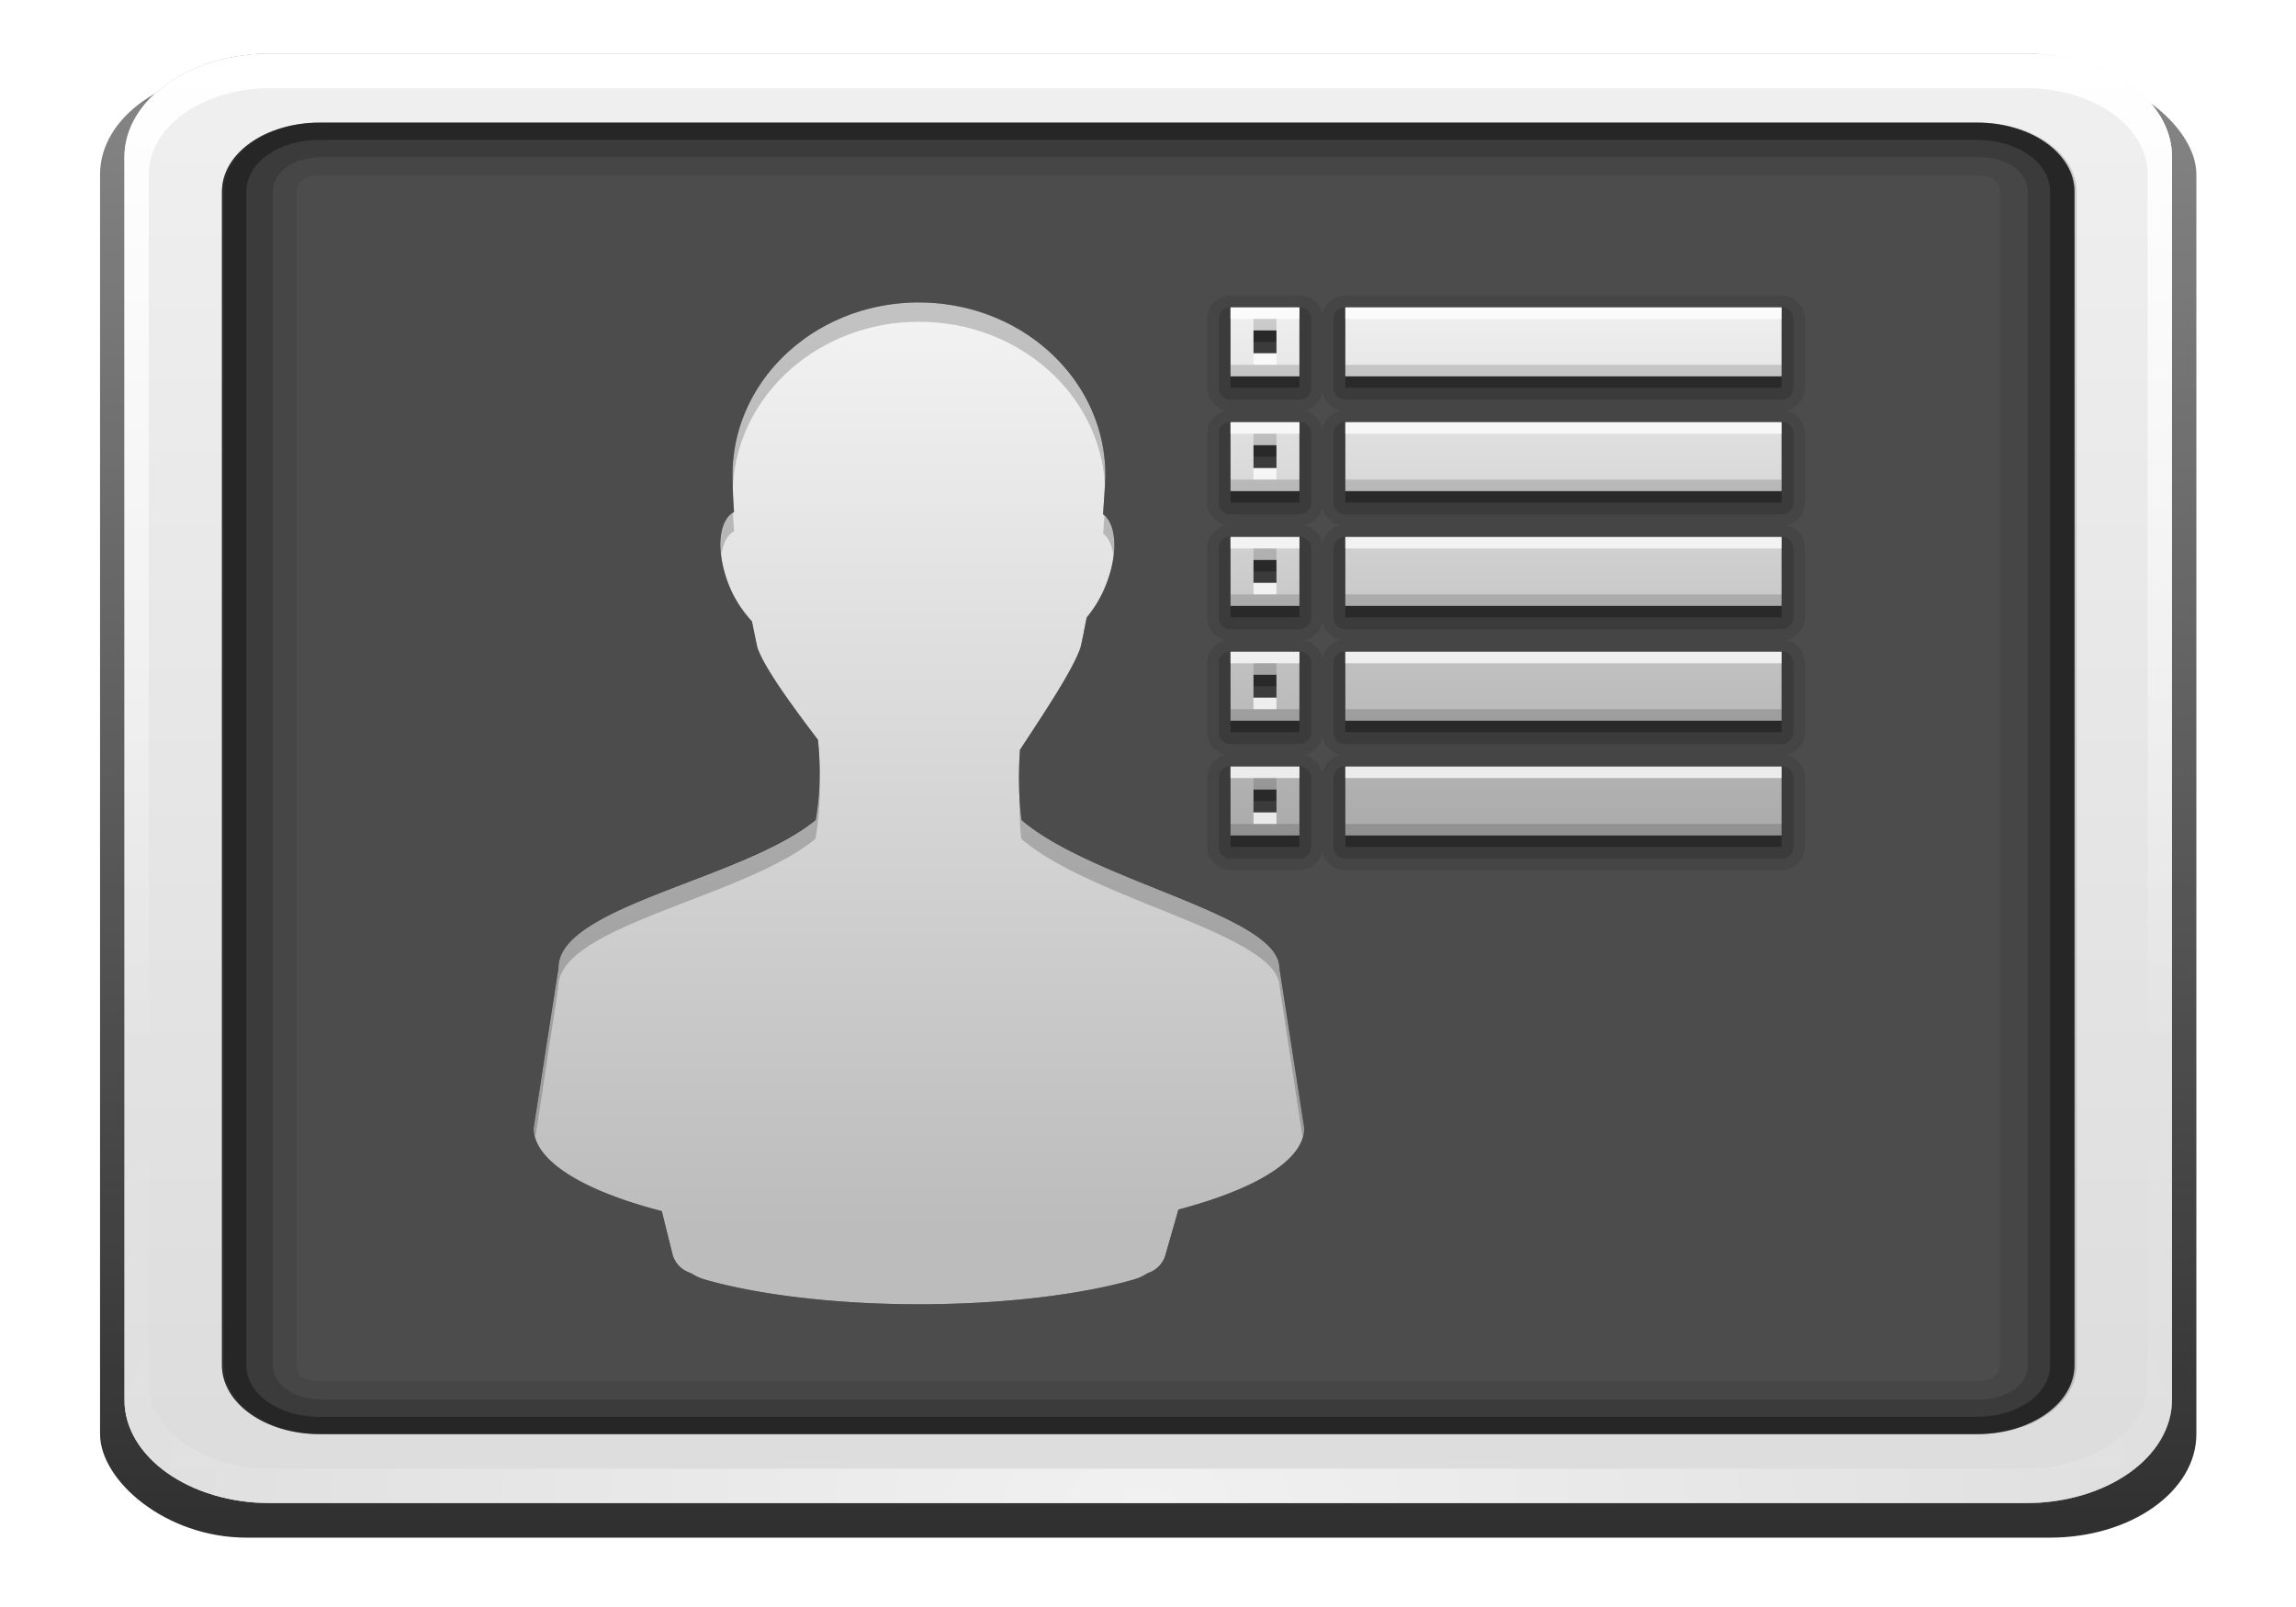<?xml version="1.0" encoding="UTF-8" standalone="no"?>
<!-- Created with Inkscape (http://www.inkscape.org/) -->

<svg
   xmlns:dc="http://purl.org/dc/elements/1.1/"
   xmlns:cc="http://creativecommons.org/ns#"
   xmlns:rdf="http://www.w3.org/1999/02/22-rdf-syntax-ns#"
   xmlns:svg="http://www.w3.org/2000/svg"
   xmlns="http://www.w3.org/2000/svg"
   xmlns:xlink="http://www.w3.org/1999/xlink"
   xmlns:sodipodi="http://sodipodi.sourceforge.net/DTD/sodipodi-0.dtd"
   xmlns:inkscape="http://www.inkscape.org/namespaces/inkscape"
   version="1.0"
   width="120"
   height="84"
   id="svg2408"
   style="display:inline"
   inkscape:version="0.47 r22583"
   sodipodi:docname="generic-personal-contact.svg"
   inkscape:export-filename="/home/francesco/neo_freerunner/qtmoko/faenqo_en/faenqo_en/svg/generic-personal-contact.png"
   inkscape:export-xdpi="90"
   inkscape:export-ydpi="90">
  <sodipodi:namedview
     pagecolor="#ffffff"
     bordercolor="#666666"
     borderopacity="1"
     objecttolerance="10"
     gridtolerance="10"
     guidetolerance="10"
     inkscape:pageopacity="0"
     inkscape:pageshadow="2"
     inkscape:window-width="1366"
     inkscape:window-height="709"
     id="namedview65"
     showgrid="false"
     borderlayer="true"
     inkscape:showpageshadow="false"
     inkscape:zoom="2"
     inkscape:cx="1.186143"
     inkscape:cy="36.386711"
     inkscape:window-x="0"
     inkscape:window-y="25"
     inkscape:window-maximized="1"
     inkscape:current-layer="svg2408" />
  <defs
     id="defs2410">
    <inkscape:perspective
       sodipodi:type="inkscape:persp3d"
       inkscape:vp_x="0 : 48 : 1"
       inkscape:vp_y="0 : 1000 : 0"
       inkscape:vp_z="96 : 48 : 1"
       inkscape:persp3d-origin="48 : 32 : 1"
       id="perspective67" />
    <linearGradient
       id="linearGradient3637">
      <stop
         id="stop3639"
         style="stop-color:#f0f0f0;stop-opacity:1"
         offset="0" />
      <stop
         id="stop3641"
         style="stop-color:#dcdcdc;stop-opacity:1"
         offset="1" />
    </linearGradient>
    <linearGradient
       x1="45.448"
       y1="92.54"
       x2="45.448"
       y2="7.017"
       id="ButtonShadow"
       gradientUnits="userSpaceOnUse"
       gradientTransform="scale(1.006,0.994)">
      <stop
         id="stop3750"
         style="stop-color:#000000;stop-opacity:1"
         offset="0" />
      <stop
         id="stop3752"
         style="stop-color:#000000;stop-opacity:0.588"
         offset="1" />
    </linearGradient>
    <linearGradient
       id="linearGradient3737">
      <stop
         id="stop3739"
         style="stop-color:#ffffff;stop-opacity:1"
         offset="0" />
      <stop
         id="stop3741"
         style="stop-color:#ffffff;stop-opacity:0"
         offset="1" />
    </linearGradient>
    <linearGradient
       id="linearGradient3700">
      <stop
         id="stop3702"
         style="stop-color:#2276c5;stop-opacity:1"
         offset="0" />
      <stop
         id="stop3704"
         style="stop-color:#68baf4;stop-opacity:1"
         offset="1" />
    </linearGradient>
    <filter
       color-interpolation-filters="sRGB"
       id="filter3174">
      <feGaussianBlur
         id="feGaussianBlur3176"
         stdDeviation="1.71" />
    </filter>
    <linearGradient
       x1="36.357"
       y1="6"
       x2="36.357"
       y2="63.893"
       id="linearGradient3188"
       xlink:href="#linearGradient3737"
       gradientUnits="userSpaceOnUse" />
    <radialGradient
       cx="48"
       cy="90.172"
       r="42"
       fx="48"
       fy="90.172"
       id="radialGradient3619"
       xlink:href="#linearGradient3737"
       gradientUnits="userSpaceOnUse"
       gradientTransform="matrix(1.157,0,0,0.996,-7.551,0.197)" />
    <linearGradient
       x1="48"
       y1="90"
       x2="48"
       y2="5.988"
       id="linearGradient2843"
       xlink:href="#linearGradient3700"
       gradientUnits="userSpaceOnUse"
       gradientTransform="translate(0,100)" />
    <clipPath
       id="clipPath3625">
      <path
         d="M 0,0 0,96 96,96 96,0 0,0 z m 12,6 72,0 c 3.324,0 6,2.676 6,6 l 0,72 c 0,3.324 -2.676,6 -6,6 L 12,90 C 8.676,90 6,87.324 6,84 L 6,12 C 6,8.676 8.676,6 12,6 z"
         inkscape:connector-curvature="0"
         id="path3627"
         style="fill:#ffffff;fill-opacity:1;stroke:none" />
    </clipPath>
    <linearGradient
       x1="44.512"
       y1="6"
       x2="44.512"
       y2="90.015"
       id="linearGradient3643"
       xlink:href="#linearGradient3637"
       gradientUnits="userSpaceOnUse" />
    <clipPath
       id="clipPath3649">
      <rect
         width="76"
         height="76"
         rx="4"
         ry="4"
         x="10"
         y="10"
         id="rect3651"
         style="fill:#ffffff;fill-opacity:1;fill-rule:nonzero;stroke:none" />
    </clipPath>
    <filter
       color-interpolation-filters="sRGB"
       id="filter3657">
      <feGaussianBlur
         id="feGaussianBlur3659"
         stdDeviation="1.14" />
    </filter>
    <linearGradient
       id="linearGradient4081">
      <stop
         id="stop4083"
         style="stop-color:#aaaaaa;stop-opacity:1"
         offset="0" />
      <stop
         id="stop4085"
         style="stop-color:#f0f0f0;stop-opacity:1"
         offset="1" />
    </linearGradient>
    <linearGradient
       x1="29.827"
       y1="51.954"
       x2="65.694"
       y2="51.954"
       id="linearGradient3034"
       xlink:href="#linearGradient4081"
       gradientUnits="userSpaceOnUse"
       gradientTransform="matrix(0,-1,-1,0,96,16)" />
    <linearGradient
       x1="29.827"
       y1="51.954"
       x2="65.694"
       y2="51.954"
       id="linearGradient3705"
       xlink:href="#linearGradient4081"
       gradientUnits="userSpaceOnUse"
       gradientTransform="matrix(0,-1,-1,0,36,16)" />
    <linearGradient
       x1="27"
       y1="48"
       x2="69"
       y2="48"
       id="linearGradient3702"
       xlink:href="#linearGradient4081"
       gradientUnits="userSpaceOnUse"
       gradientTransform="matrix(0,-1,1,0,0,96)" />
    <linearGradient
       gradientUnits="userSpaceOnUse"
       xlink:href="#linearGradient3737-9"
       id="linearGradient4052"
       y2="138.661"
       x2="48"
       y1="20.221"
       x1="48" />
    <filter
       id="filter3794"
       color-interpolation-filters="sRGB"
       height="1.384"
       width="1.384"
       y="-0.192"
       x="-0.192">
      <feGaussianBlur
         stdDeviation="5.28"
         id="feGaussianBlur3796" />
    </filter>
    <clipPath
       id="clipPath3613">
      <rect
         style="fill:#ffffff;fill-opacity:1;fill-rule:nonzero;stroke:none"
         id="rect3615"
         y="6"
         x="6"
         ry="6"
         rx="6"
         height="84"
         width="84" />
    </clipPath>
    <linearGradient
       id="linearGradient3737-9">
      <stop
         offset="0"
         style="stop-color:#ffffff;stop-opacity:1"
         id="stop3739-2" />
      <stop
         offset="1"
         style="stop-color:#ffffff;stop-opacity:0"
         id="stop3741-1" />
    </linearGradient>
    <filter
       id="filter3747"
       color-interpolation-filters="sRGB"
       height="1.255"
       width="1.331"
       y="-0.127"
       x="-0.166">
      <feGaussianBlur
         stdDeviation="2.76"
         id="feGaussianBlur3749" />
    </filter>
    <clipPath
       id="clipPath3743">
      <path
         style="fill:#ff00ff;fill-opacity:1;fill-rule:nonzero;stroke:none"
         id="path3745"
         inkscape:connector-curvature="0"
         d="m -88,6 c -3.324,0 -6,2.676 -6,6 l 0,72 c 0,3.324 2.676,6 6,6 l 72,0 c 3.324,0 6,-2.676 6,-6 l 0,-72 c 0,-3.324 -2.676,-6 -6,-6 l -72,0 z m 36,18 c 5.345,0 9.688,3.993 9.688,8.938 -0.021,0.621 -0.074,1.335 -0.125,2.062 0.73,0.543 0.779,2.17 0.062,3.844 -0.259,0.604 -0.556,1.076 -0.906,1.5 -0.113,0.525 -0.198,0.951 -0.344,1.562 -0.397,1.18 -1.939,3.499 -3.125,5.312 -0.076,1.206 -0.088,2.4 0.062,3.625 3.71,3.198 13.391,4.951 13.406,7.688 L -32,66.844 c 0,1.679 -2.545,3.198 -6.531,4.25 l -0.688,2.375 A 1.405,1.393 0 0 1 -40.062,74.375 c -0.181,0.07 -0.315,0.201 -0.812,0.344 C -43.493,75.472 -47.517,76 -52,76 c -4.483,0 -8.475,-0.528 -11.094,-1.281 -0.497,-0.143 -0.631,-0.274 -0.812,-0.344 a 1.405,1.393 0 0 1 -0.875,-0.938 l -0.562,-2.281 C -69.43,70.102 -72,68.547 -72,66.844 l 1.281,-8.312 c -0.014,-3.198 9.588,-4.599 13.344,-7.688 0.262,-1.513 0.255,-2.826 0.125,-4.156 -1.305,-1.724 -2.766,-3.715 -3.125,-4.781 -0.116,-0.525 -0.186,-0.878 -0.281,-1.344 -0.013,-0.015 -0.049,-0.048 -0.062,-0.062 -0.401,-0.447 -0.803,-0.977 -1.094,-1.656 -0.754,-1.762 -0.627,-3.522 0.219,-3.969 -0.059,-0.705 -0.081,-1.34 -0.094,-1.906 C -61.688,28.024 -57.345,24 -52,24 z" />
    </clipPath>
    <linearGradient
       gradientUnits="userSpaceOnUse"
       xlink:href="#linearGradient3697"
       id="linearGradient3713"
       y2="24"
       x2="56"
       y1="72"
       x1="56" />
    <linearGradient
       id="linearGradient3697">
      <stop
         offset="0"
         style="stop-color:#bcbcbc;stop-opacity:1;"
         id="stop3699" />
      <stop
         offset="1"
         style="stop-color:#f3f3f3;stop-opacity:1;"
         id="stop3701" />
    </linearGradient>
    <linearGradient
       gradientUnits="userSpaceOnUse"
       xlink:href="#linearGradient3737-1"
       id="linearGradient3923"
       y2="63.893"
       x2="36.357"
       y1="6"
       x1="36.357" />
    <linearGradient
       id="linearGradient3737-0">
      <stop
         offset="0"
         style="stop-color:#ffffff;stop-opacity:1"
         id="stop3739-6" />
      <stop
         offset="1"
         style="stop-color:#ffffff;stop-opacity:0"
         id="stop3741-0" />
    </linearGradient>
    <radialGradient
       gradientTransform="matrix(1.157,0,0,0.996,-7.551,0.197)"
       gradientUnits="userSpaceOnUse"
       xlink:href="#linearGradient3737-0"
       id="radialGradient2886"
       fy="90.172"
       fx="48"
       r="42"
       cy="90.172"
       cx="48" />
    <linearGradient
       id="linearGradient3737-1">
      <stop
         offset="0"
         style="stop-color:#ffffff;stop-opacity:1"
         id="stop3739-9" />
      <stop
         offset="1"
         style="stop-color:#ffffff;stop-opacity:0"
         id="stop3741-3" />
    </linearGradient>
    <linearGradient
       gradientTransform="matrix(1.024,0,0,1.012,-1.143,-98.071)"
       gradientUnits="userSpaceOnUse"
       xlink:href="#ButtonShadow-0"
       id="linearGradient3760"
       y2="90.239"
       x2="32.251"
       y1="6.132"
       x1="32.251" />
    <linearGradient
       gradientTransform="translate(0,-97)"
       gradientUnits="userSpaceOnUse"
       xlink:href="#ButtonShadow-0"
       id="linearGradient3721"
       y2="90.239"
       x2="32.251"
       y1="6.132"
       x1="32.251" />
    <linearGradient
       gradientTransform="matrix(1.024,0,0,1.012,-1.143,-98.071)"
       gradientUnits="userSpaceOnUse"
       xlink:href="#ButtonShadow-0"
       id="linearGradient3725"
       y2="90.239"
       x2="32.251"
       y1="6.132"
       x1="32.251" />
    <linearGradient
       gradientTransform="matrix(1.024,0,0,1.012,-1.143,-98.071)"
       gradientUnits="userSpaceOnUse"
       xlink:href="#ButtonShadow-0"
       id="linearGradient3772"
       y2="90.239"
       x2="32.251"
       y1="6.132"
       x1="32.251" />
    <linearGradient
       gradientTransform="matrix(1.024,0,0,1.012,-1.143,-98.071)"
       gradientUnits="userSpaceOnUse"
       xlink:href="#ButtonShadow-0"
       id="linearGradient3780"
       y2="90.239"
       x2="32.251"
       y1="6.132"
       x1="32.251" />
    <linearGradient
       gradientTransform="matrix(1.006,0,0,0.994,100,0)"
       gradientUnits="userSpaceOnUse"
       id="ButtonShadow-0"
       y2="7.017"
       x2="45.448"
       y1="92.54"
       x1="45.448">
      <stop
         offset="0"
         style="stop-color:#000000;stop-opacity:1"
         id="stop3750-8" />
      <stop
         offset="1"
         style="stop-color:#000000;stop-opacity:0.588"
         id="stop3752-5" />
    </linearGradient>
    <filter
       id="filter3174-3"
       color-interpolation-filters="sRGB">
      <feGaussianBlur
         stdDeviation="1.71"
         id="feGaussianBlur3176-7" />
    </filter>
    <linearGradient
       gradientUnits="userSpaceOnUse"
       xlink:href="#linearGradient3700-5"
       id="linearGradient3706"
       y2="5.988"
       x2="48"
       y1="90"
       x1="48" />
    <linearGradient
       id="linearGradient3700-5">
      <stop
         offset="0"
         style="stop-color:#e6e6e6;stop-opacity:1"
         id="stop3702-6" />
      <stop
         offset="1"
         style="stop-color:#f5f5f5;stop-opacity:1"
         id="stop3704-9" />
    </linearGradient>
    <linearGradient
       gradientTransform="scale(1.006,0.994)"
       gradientUnits="userSpaceOnUse"
       id="ButtonShadow-4"
       y2="7.017"
       x2="45.448"
       y1="92.54"
       x1="45.448">
      <stop
         offset="0"
         style="stop-color:#000000;stop-opacity:1"
         id="stop3750-7" />
      <stop
         offset="1"
         style="stop-color:#000000;stop-opacity:0.588"
         id="stop3752-6" />
    </linearGradient>
    <inkscape:perspective
       id="perspective2943"
       inkscape:persp3d-origin="48 : 32 : 1"
       inkscape:vp_z="96 : 48 : 1"
       inkscape:vp_y="0 : 1000 : 0"
       inkscape:vp_x="0 : 48 : 1"
       sodipodi:type="inkscape:persp3d" />
    <linearGradient
       inkscape:collect="always"
       xlink:href="#linearGradient3737-9"
       id="linearGradient3066"
       gradientUnits="userSpaceOnUse"
       x1="48"
       y1="20.221"
       x2="48"
       y2="138.661" />
    <radialGradient
       inkscape:collect="always"
       xlink:href="#linearGradient3737"
       id="radialGradient3123"
       gradientUnits="userSpaceOnUse"
       gradientTransform="matrix(1.157,0,0,0.996,-7.551,-11.803)"
       cx="48"
       cy="90.172"
       fx="48"
       fy="90.172"
       r="42" />
    <linearGradient
       inkscape:collect="always"
       xlink:href="#linearGradient3737"
       id="linearGradient3126"
       gradientUnits="userSpaceOnUse"
       x1="36.357"
       y1="6"
       x2="36.357"
       y2="63.893"
       gradientTransform="translate(0,-12)" />
    <linearGradient
       inkscape:collect="always"
       xlink:href="#linearGradient3637"
       id="linearGradient3129"
       gradientUnits="userSpaceOnUse"
       x1="44.512"
       y1="6"
       x2="44.512"
       y2="90.015"
       gradientTransform="translate(0,-12)" />
    <inkscape:perspective
       id="perspective3141"
       inkscape:persp3d-origin="0.5 : 0.33333333 : 1"
       inkscape:vp_z="1 : 0.5 : 1"
       inkscape:vp_y="0 : 1000 : 0"
       inkscape:vp_x="0 : 0.5 : 1"
       sodipodi:type="inkscape:persp3d" />
    <linearGradient
       id="linearGradient3697-1">
      <stop
         offset="0"
         style="stop-color:#bababa;stop-opacity:1"
         id="stop3699-8" />
      <stop
         offset="1"
         style="stop-color:#d2d2d2;stop-opacity:1"
         id="stop3701-5" />
    </linearGradient>
    <inkscape:perspective
       id="perspective4002"
       inkscape:persp3d-origin="0.5 : 0.33333333 : 1"
       inkscape:vp_z="1 : 0.5 : 1"
       inkscape:vp_y="0 : 1000 : 0"
       inkscape:vp_x="0 : 0.5 : 1"
       sodipodi:type="inkscape:persp3d" />
    <linearGradient
       id="linearGradient3697-2">
      <stop
         offset="0"
         style="stop-color:#bababa;stop-opacity:1"
         id="stop3699-3" />
      <stop
         offset="1"
         style="stop-color:#d2d2d2;stop-opacity:1"
         id="stop3701-1" />
    </linearGradient>
    <filter
       inkscape:collect="always"
       id="filter4054"
       color-interpolation-filters="sRGB">
      <feGaussianBlur
         inkscape:collect="always"
         stdDeviation="0.92"
         id="feGaussianBlur4056" />
    </filter>
    <linearGradient
       gradientUnits="userSpaceOnUse"
       xlink:href="#linearGradient4081-1"
       id="linearGradient3818"
       y2="23.729"
       x2="49"
       y1="70"
       x1="49" />
    <linearGradient
       id="linearGradient4081-1">
      <stop
         offset="0"
         style="stop-color:#aaaaaa;stop-opacity:1"
         id="stop4083-0" />
      <stop
         offset="1"
         style="stop-color:#f0f0f0;stop-opacity:1"
         id="stop4085-1" />
    </linearGradient>
    <filter
       id="filter3657-8"
       color-interpolation-filters="sRGB">
      <feGaussianBlur
         stdDeviation="1.14"
         id="feGaussianBlur3659-7" />
    </filter>
    <clipPath
       id="clipPath3649-2">
      <rect
         style="fill:#ffffff;fill-opacity:1;fill-rule:nonzero;stroke:none"
         id="rect3651-8"
         y="10"
         x="10"
         ry="4"
         rx="4"
         height="76"
         width="76" />
    </clipPath>
    <linearGradient
       gradientUnits="userSpaceOnUse"
       xlink:href="#linearGradient3637-5"
       id="linearGradient3643-1"
       y2="90.015"
       x2="44.512"
       y1="6"
       x1="44.512" />
    <clipPath
       id="clipPath3625-6">
      <path
         style="fill:#ffffff;fill-opacity:1;stroke:none"
         id="path3627-1"
         inkscape:connector-curvature="0"
         d="M 0,0 0,96 96,96 96,0 0,0 z m 12,6 72,0 c 3.324,0 6,2.676 6,6 l 0,72 c 0,3.324 -2.676,6 -6,6 L 12,90 C 8.676,90 6,87.324 6,84 L 6,12 C 6,8.676 8.676,6 12,6 z" />
    </clipPath>
    <linearGradient
       gradientTransform="translate(0,100)"
       gradientUnits="userSpaceOnUse"
       xlink:href="#linearGradient3700-0"
       id="linearGradient2843-4"
       y2="5.988"
       x2="48"
       y1="90"
       x1="48" />
    <radialGradient
       gradientTransform="matrix(1.157,0,0,0.996,-7.551,0.197)"
       gradientUnits="userSpaceOnUse"
       xlink:href="#linearGradient3737-7"
       id="radialGradient3619-1"
       fy="90.172"
       fx="48"
       r="42"
       cy="90.172"
       cx="48" />
    <linearGradient
       gradientUnits="userSpaceOnUse"
       xlink:href="#linearGradient3737-7"
       id="linearGradient3188-7"
       y2="63.893"
       x2="36.357"
       y1="6"
       x1="36.357" />
    <filter
       id="filter3174-2"
       color-interpolation-filters="sRGB">
      <feGaussianBlur
         stdDeviation="1.71"
         id="feGaussianBlur3176-0" />
    </filter>
    <linearGradient
       id="linearGradient3700-0">
      <stop
         offset="0"
         style="stop-color:#2276c5;stop-opacity:1"
         id="stop3702-7" />
      <stop
         offset="1"
         style="stop-color:#68baf4;stop-opacity:1"
         id="stop3704-8" />
    </linearGradient>
    <linearGradient
       id="linearGradient3737-7">
      <stop
         offset="0"
         style="stop-color:#ffffff;stop-opacity:1"
         id="stop3739-93" />
      <stop
         offset="1"
         style="stop-color:#ffffff;stop-opacity:0"
         id="stop3741-2" />
    </linearGradient>
    <linearGradient
       gradientTransform="scale(1.006,0.994)"
       gradientUnits="userSpaceOnUse"
       id="ButtonShadow-7"
       y2="7.017"
       x2="45.448"
       y1="92.54"
       x1="45.448">
      <stop
         offset="0"
         style="stop-color:#000000;stop-opacity:1"
         id="stop3750-73" />
      <stop
         offset="1"
         style="stop-color:#000000;stop-opacity:0.588"
         id="stop3752-7" />
    </linearGradient>
    <linearGradient
       id="linearGradient3637-5">
      <stop
         offset="0"
         style="stop-color:#f0f0f0;stop-opacity:1"
         id="stop3639-8" />
      <stop
         offset="1"
         style="stop-color:#dcdcdc;stop-opacity:1"
         id="stop3641-0" />
    </linearGradient>
    <inkscape:perspective
       id="perspective4141"
       inkscape:persp3d-origin="48 : 32 : 1"
       inkscape:vp_z="96 : 48 : 1"
       inkscape:vp_y="0 : 1000 : 0"
       inkscape:vp_x="0 : 48 : 1"
       sodipodi:type="inkscape:persp3d" />
    <radialGradient
       inkscape:collect="always"
       xlink:href="#linearGradient3737-7"
       id="radialGradient4230"
       gradientUnits="userSpaceOnUse"
       gradientTransform="matrix(1.157,0,0,0.996,169.199,-96.064)"
       cx="48"
       cy="90.172"
       fx="48"
       fy="90.172"
       r="42" />
    <linearGradient
       inkscape:collect="always"
       xlink:href="#linearGradient3737-7"
       id="linearGradient4233"
       gradientUnits="userSpaceOnUse"
       x1="36.357"
       y1="6"
       x2="36.357"
       y2="63.893"
       gradientTransform="translate(176.75,-96.261)" />
    <linearGradient
       inkscape:collect="always"
       xlink:href="#linearGradient3637-5"
       id="linearGradient4236"
       gradientUnits="userSpaceOnUse"
       x1="44.512"
       y1="6"
       x2="44.512"
       y2="90.015"
       gradientTransform="translate(176.75,-96.261)" />
    <linearGradient
       inkscape:collect="always"
       xlink:href="#linearGradient4081-1"
       id="linearGradient4240"
       gradientUnits="userSpaceOnUse"
       x1="49"
       y1="70"
       x2="49"
       y2="23.729" />
    <linearGradient
       inkscape:collect="always"
       xlink:href="#linearGradient3697"
       id="linearGradient4262"
       gradientUnits="userSpaceOnUse"
       gradientTransform="translate(-12.291,-9.154)"
       x1="56"
       y1="72"
       x2="56"
       y2="24" />
    <linearGradient
       inkscape:collect="always"
       xlink:href="#linearGradient3697"
       id="linearGradient4270"
       gradientUnits="userSpaceOnUse"
       gradientTransform="translate(-12.291,-9.154)"
       x1="56"
       y1="72"
       x2="56"
       y2="24" />
    <linearGradient
       inkscape:collect="always"
       xlink:href="#linearGradient3697"
       id="linearGradient4278"
       gradientUnits="userSpaceOnUse"
       gradientTransform="translate(-12.291,-9.154)"
       x1="56"
       y1="72"
       x2="56"
       y2="24" />
    <linearGradient
       inkscape:collect="always"
       xlink:href="#linearGradient4081-1"
       id="linearGradient4283"
       gradientUnits="userSpaceOnUse"
       x1="49"
       y1="70"
       x2="49"
       y2="23.729"
       gradientTransform="translate(92.251,-0.448)" />
    <linearGradient
       inkscape:collect="always"
       xlink:href="#linearGradient4081-1"
       id="linearGradient4296"
       gradientUnits="userSpaceOnUse"
       gradientTransform="translate(92.251,-0.448)"
       x1="49"
       y1="70"
       x2="49"
       y2="23.729" />
    <inkscape:perspective
       id="perspective4306"
       inkscape:persp3d-origin="0.5 : 0.33333333 : 1"
       inkscape:vp_z="1 : 0.5 : 1"
       inkscape:vp_y="0 : 1000 : 0"
       inkscape:vp_x="0 : 0.5 : 1"
       sodipodi:type="inkscape:persp3d" />
    <linearGradient
       inkscape:collect="always"
       xlink:href="#linearGradient4081-1-5"
       id="linearGradient4296-8"
       gradientUnits="userSpaceOnUse"
       gradientTransform="translate(92.251,-0.448)"
       x1="49"
       y1="70"
       x2="49"
       y2="23.729" />
    <linearGradient
       id="linearGradient4081-1-5">
      <stop
         offset="0"
         style="stop-color:#aaaaaa;stop-opacity:1"
         id="stop4083-0-8" />
      <stop
         offset="1"
         style="stop-color:#f0f0f0;stop-opacity:1"
         id="stop4085-1-6" />
    </linearGradient>
    <linearGradient
       inkscape:collect="always"
       xlink:href="#linearGradient4081-1"
       id="linearGradient4355"
       gradientUnits="userSpaceOnUse"
       gradientTransform="translate(100.029,37.029)"
       x1="49"
       y1="70"
       x2="49"
       y2="23.729" />
    <linearGradient
       inkscape:collect="always"
       xlink:href="#ButtonShadow"
       id="linearGradient4399"
       gradientUnits="userSpaceOnUse"
       gradientTransform="scale(1.006,0.994)"
       x1="45.448"
       y1="92.54"
       x2="45.448"
       y2="7.017" />
    <linearGradient
       inkscape:collect="always"
       xlink:href="#linearGradient3637"
       id="linearGradient4401"
       gradientUnits="userSpaceOnUse"
       gradientTransform="translate(0,-12)"
       x1="44.512"
       y1="6"
       x2="44.512"
       y2="90.015" />
    <linearGradient
       inkscape:collect="always"
       xlink:href="#linearGradient3737"
       id="linearGradient4403"
       gradientUnits="userSpaceOnUse"
       gradientTransform="translate(0,-12)"
       x1="36.357"
       y1="6"
       x2="36.357"
       y2="63.893" />
    <radialGradient
       inkscape:collect="always"
       xlink:href="#linearGradient3737"
       id="radialGradient4405"
       gradientUnits="userSpaceOnUse"
       gradientTransform="matrix(1.157,0,0,0.996,-7.551,-11.803)"
       cx="48"
       cy="90.172"
       fx="48"
       fy="90.172"
       r="42" />
    <linearGradient
       inkscape:collect="always"
       xlink:href="#ButtonShadow"
       id="linearGradient4417"
       gradientUnits="userSpaceOnUse"
       gradientTransform="scale(1.006,0.994)"
       x1="45.448"
       y1="92.54"
       x2="45.448"
       y2="7.017" />
    <linearGradient
       inkscape:collect="always"
       xlink:href="#linearGradient3637"
       id="linearGradient4419"
       gradientUnits="userSpaceOnUse"
       gradientTransform="translate(0,-12)"
       x1="44.512"
       y1="6"
       x2="44.512"
       y2="90.015" />
    <linearGradient
       inkscape:collect="always"
       xlink:href="#linearGradient3737"
       id="linearGradient4421"
       gradientUnits="userSpaceOnUse"
       gradientTransform="translate(0,-12)"
       x1="36.357"
       y1="6"
       x2="36.357"
       y2="63.893" />
    <radialGradient
       inkscape:collect="always"
       xlink:href="#linearGradient3737"
       id="radialGradient4423"
       gradientUnits="userSpaceOnUse"
       gradientTransform="matrix(1.157,0,0,0.996,-7.551,-11.803)"
       cx="48"
       cy="90.172"
       fx="48"
       fy="90.172"
       r="42" />
    <radialGradient
       inkscape:collect="always"
       xlink:href="#linearGradient3737"
       id="radialGradient4428"
       gradientUnits="userSpaceOnUse"
       gradientTransform="matrix(1.157,0,0,0.996,-7.551,-11.803)"
       cx="48"
       cy="90.172"
       fx="48"
       fy="90.172"
       r="42" />
    <linearGradient
       inkscape:collect="always"
       xlink:href="#linearGradient3737"
       id="linearGradient4431"
       gradientUnits="userSpaceOnUse"
       gradientTransform="translate(0,-12)"
       x1="36.357"
       y1="6"
       x2="36.357"
       y2="63.893" />
    <linearGradient
       inkscape:collect="always"
       xlink:href="#linearGradient3637"
       id="linearGradient4434"
       gradientUnits="userSpaceOnUse"
       gradientTransform="translate(0,-12)"
       x1="44.512"
       y1="6"
       x2="44.512"
       y2="90.015" />
    <linearGradient
       inkscape:collect="always"
       xlink:href="#ButtonShadow"
       id="linearGradient4440"
       gradientUnits="userSpaceOnUse"
       gradientTransform="scale(1.006,0.994)"
       x1="45.448"
       y1="92.54"
       x2="45.448"
       y2="7.017" />
    <inkscape:perspective
       id="perspective4465"
       inkscape:persp3d-origin="0.5 : 0.33333333 : 1"
       inkscape:vp_z="1 : 0.5 : 1"
       inkscape:vp_y="0 : 1000 : 0"
       inkscape:vp_x="0 : 0.5 : 1"
       sodipodi:type="inkscape:persp3d" />
    <linearGradient
       inkscape:collect="always"
       xlink:href="#ButtonShadow"
       id="linearGradient4487"
       gradientUnits="userSpaceOnUse"
       gradientTransform="scale(1.006,0.994)"
       x1="45.448"
       y1="92.54"
       x2="45.448"
       y2="7.017" />
    <linearGradient
       inkscape:collect="always"
       xlink:href="#linearGradient3637"
       id="linearGradient4489"
       gradientUnits="userSpaceOnUse"
       gradientTransform="translate(0,-12)"
       x1="44.512"
       y1="6"
       x2="44.512"
       y2="90.015" />
    <linearGradient
       inkscape:collect="always"
       xlink:href="#linearGradient3737"
       id="linearGradient4491"
       gradientUnits="userSpaceOnUse"
       gradientTransform="translate(0,-12)"
       x1="36.357"
       y1="6"
       x2="36.357"
       y2="63.893" />
    <radialGradient
       inkscape:collect="always"
       xlink:href="#linearGradient3737"
       id="radialGradient4493"
       gradientUnits="userSpaceOnUse"
       gradientTransform="matrix(1.157,0,0,0.996,-7.551,-11.803)"
       cx="48"
       cy="90.172"
       fx="48"
       fy="90.172"
       r="42" />
    <radialGradient
       inkscape:collect="always"
       xlink:href="#linearGradient3737"
       id="radialGradient4498"
       gradientUnits="userSpaceOnUse"
       gradientTransform="matrix(1.157,0,0,0.996,-7.551,-11.803)"
       cx="48"
       cy="90.172"
       fx="48"
       fy="90.172"
       r="42" />
    <linearGradient
       inkscape:collect="always"
       xlink:href="#linearGradient3737"
       id="linearGradient4501"
       gradientUnits="userSpaceOnUse"
       gradientTransform="translate(0,-12)"
       x1="36.357"
       y1="6"
       x2="36.357"
       y2="63.893" />
    <linearGradient
       inkscape:collect="always"
       xlink:href="#linearGradient3637"
       id="linearGradient4504"
       gradientUnits="userSpaceOnUse"
       gradientTransform="translate(0,-12)"
       x1="44.512"
       y1="6"
       x2="44.512"
       y2="90.015" />
    <linearGradient
       inkscape:collect="always"
       xlink:href="#ButtonShadow"
       id="linearGradient4529"
       gradientUnits="userSpaceOnUse"
       gradientTransform="scale(1.006,0.994)"
       x1="45.448"
       y1="92.54"
       x2="45.448"
       y2="7.017" />
    <linearGradient
       inkscape:collect="always"
       xlink:href="#linearGradient3637"
       id="linearGradient4531"
       gradientUnits="userSpaceOnUse"
       gradientTransform="translate(0,-12)"
       x1="44.512"
       y1="6"
       x2="44.512"
       y2="90.015" />
    <linearGradient
       inkscape:collect="always"
       xlink:href="#linearGradient3737"
       id="linearGradient4533"
       gradientUnits="userSpaceOnUse"
       gradientTransform="translate(0,-12)"
       x1="36.357"
       y1="6"
       x2="36.357"
       y2="63.893" />
    <radialGradient
       inkscape:collect="always"
       xlink:href="#linearGradient3737"
       id="radialGradient4535"
       gradientUnits="userSpaceOnUse"
       gradientTransform="matrix(1.157,0,0,0.996,-7.551,-11.803)"
       cx="48"
       cy="90.172"
       fx="48"
       fy="90.172"
       r="42" />
    <linearGradient
       inkscape:collect="always"
       xlink:href="#linearGradient4081-1-5"
       id="linearGradient3004"
       gradientUnits="userSpaceOnUse"
       gradientTransform="translate(92.251,-0.448)"
       x1="49"
       y1="70"
       x2="49"
       y2="23.729" />
    <linearGradient
       inkscape:collect="always"
       xlink:href="#linearGradient3697"
       id="linearGradient3006"
       gradientUnits="userSpaceOnUse"
       gradientTransform="translate(-12.291,-9.154)"
       x1="56"
       y1="72"
       x2="56"
       y2="24" />
  </defs>
  <g
     id="g4511"
     transform="matrix(1.274,0,0,0.902,-1.141,8.214)">
    <rect
       transform="translate(0,-12)"
       width="86"
       height="85"
       rx="6"
       ry="6"
       x="5"
       y="7"
       clip-path="url(#clipPath3625)"
       id="rect3745"
       style="opacity:0.9;fill:url(#linearGradient4529);fill-opacity:1;fill-rule:nonzero;stroke:none;filter:url(#filter3174)" />
    <rect
       width="84"
       height="84"
       rx="6"
       ry="6"
       x="6"
       y="-6"
       id="rect2419"
       style="opacity:0.7;fill:#000000;fill-opacity:1;fill-rule:nonzero;stroke:none" />
    <path
       d="m 14,-2 c -2.216,0 -4,1.784 -4,4 l 0,68 c 0,2.216 1.784,4 4,4 l 68,0 c 2.216,0 4,-1.784 4,-4 L 86,2 c 0,-2.216 -1.784,-4 -4,-4 l -68,0 z m 0,3.062 68,0 c 0.579,0 0.938,0.359 0.938,0.938 l 0,68 c 0,0.579 -0.359,0.938 -0.938,0.938 l -68,0 c -0.579,0 -0.938,-0.359 -0.938,-0.938 l 0,-68 c 0,-0.579 0.359,-0.938 0.938,-0.938 z"
       inkscape:connector-curvature="0"
       id="rect3726"
       style="opacity:0.08;fill:#000000;fill-opacity:1;fill-rule:nonzero;stroke:none" />
    <path
       d="M 12,-6 C 8.676,-6 6,-3.324 6,0 l 0,72 c 0,3.324 2.676,6 6,6 l 72,0 c 3.324,0 6,-2.676 6,-6 L 90,0 c 0,-3.324 -2.676,-6 -6,-6 l -72,0 z m 2,4 68,0 c 2.216,0 4,1.784 4,4 l 0,68 c 0,2.216 -1.784,4 -4,4 l -68,0 c -2.216,0 -4,-1.784 -4,-4 L 10,2 c 0,-2.216 1.784,-4 4,-4 z"
       inkscape:connector-curvature="0"
       id="rect3629"
       style="fill:url(#linearGradient4531);fill-opacity:1;fill-rule:nonzero;stroke:none" />
    <path
       d="M 12,-6 C 8.676,-6 6,-3.324 6,0 l 0,2 0,68 0,2 c 0,0.335 0.041,0.651 0.094,0.969 0.049,0.296 0.097,0.597 0.188,0.875 0.01,0.03 0.021,0.064 0.031,0.094 0.099,0.288 0.235,0.547 0.375,0.812 0.145,0.274 0.316,0.536 0.5,0.781 0.184,0.246 0.374,0.473 0.594,0.688 0.44,0.428 0.943,0.815 1.5,1.094 0.279,0.14 0.573,0.247 0.875,0.344 -0.256,-0.1 -0.487,-0.236 -0.719,-0.375 -0.007,-0.004 -0.024,0.004 -0.031,0 -0.032,-0.019 -0.062,-0.043 -0.094,-0.062 -0.12,-0.077 -0.231,-0.164 -0.344,-0.25 -0.106,-0.081 -0.213,-0.161 -0.312,-0.25 C 8.478,76.557 8.309,76.373 8.156,76.188 8.049,76.057 7.938,75.922 7.844,75.781 7.819,75.743 7.805,75.695 7.781,75.656 7.716,75.553 7.651,75.452 7.594,75.344 7.493,75.149 7.388,74.928 7.312,74.719 7.305,74.697 7.289,74.678 7.281,74.656 7.249,74.564 7.245,74.469 7.219,74.375 7.188,74.268 7.148,74.172 7.125,74.062 7.052,73.721 7,73.364 7,73 L 7,71 7,3 7,1 c 0,-2.782 2.218,-5 5,-5 l 2,0 68,0 2,0 c 2.782,0 5,2.218 5,5 l 0,2 0,68 0,2 c 0,0.364 -0.052,0.721 -0.125,1.062 -0.044,0.207 -0.088,0.398 -0.156,0.594 -0.008,0.022 -0.023,0.041 -0.031,0.062 -0.063,0.174 -0.138,0.367 -0.219,0.531 -0.042,0.083 -0.079,0.17 -0.125,0.25 -0.055,0.097 -0.127,0.188 -0.188,0.281 -0.094,0.141 -0.205,0.276 -0.312,0.406 -0.143,0.174 -0.303,0.347 -0.469,0.5 -0.011,0.01 -0.02,0.021 -0.031,0.031 -0.138,0.126 -0.285,0.234 -0.438,0.344 -0.103,0.073 -0.204,0.153 -0.312,0.219 -0.007,0.004 -0.024,-0.004 -0.031,0 -0.232,0.139 -0.463,0.275 -0.719,0.375 0.302,-0.097 0.596,-0.204 0.875,-0.344 0.557,-0.279 1.06,-0.666 1.5,-1.094 0.22,-0.214 0.409,-0.442 0.594,-0.688 0.184,-0.246 0.355,-0.508 0.5,-0.781 0.14,-0.265 0.276,-0.525 0.375,-0.812 0.01,-0.031 0.021,-0.063 0.031,-0.094 0.09,-0.278 0.139,-0.579 0.188,-0.875 C 89.959,72.651 90,72.335 90,72 l 0,-2 0,-68 0,-2 c 0,-3.324 -2.676,-6 -6,-6 l -72,0 z"
       inkscape:connector-curvature="0"
       id="rect3728"
       style="fill:url(#linearGradient4533);fill-opacity:1;fill-rule:nonzero;stroke:none" />
    <path
       d="M 12,78 C 8.676,78 6,75.324 6,72 L 6,70 6,2 6,0 c 0,-0.335 0.041,-0.651 0.094,-0.969 0.049,-0.296 0.097,-0.597 0.188,-0.875 0.01,-0.03 0.021,-0.064 0.031,-0.094 0.099,-0.288 0.235,-0.547 0.375,-0.812 0.145,-0.274 0.316,-0.536 0.5,-0.781 0.184,-0.246 0.374,-0.473 0.594,-0.688 0.44,-0.428 0.943,-0.815 1.5,-1.094 0.279,-0.14 0.573,-0.247 0.875,-0.344 -0.256,0.1 -0.487,0.236 -0.719,0.375 -0.007,0.004 -0.024,-0.004 -0.031,0 -0.032,0.019 -0.062,0.043 -0.094,0.062 -0.12,0.077 -0.231,0.164 -0.344,0.25 -0.106,0.081 -0.213,0.161 -0.312,0.25 -0.178,0.161 -0.347,0.345 -0.5,0.531 -0.108,0.13 -0.218,0.265 -0.312,0.406 -0.025,0.038 -0.038,0.086 -0.062,0.125 -0.065,0.103 -0.13,0.205 -0.188,0.312 -0.101,0.195 -0.206,0.416 -0.281,0.625 C 7.305,-2.697 7.289,-2.678 7.281,-2.656 7.249,-2.564 7.245,-2.469 7.219,-2.375 7.188,-2.268 7.148,-2.172 7.125,-2.062 7.052,-1.721 7,-1.364 7,-1 l 0,2 0,68 0,2 c 0,2.782 2.218,5 5,5 l 2,0 68,0 2,0 c 2.782,0 5,-2.218 5,-5 l 0,-2 0,-68 0,-2 c 0,-0.364 -0.052,-0.721 -0.125,-1.062 -0.044,-0.207 -0.088,-0.398 -0.156,-0.594 -0.008,-0.022 -0.023,-0.041 -0.031,-0.062 -0.063,-0.174 -0.138,-0.367 -0.219,-0.531 -0.042,-0.083 -0.079,-0.17 -0.125,-0.25 -0.055,-0.097 -0.127,-0.188 -0.188,-0.281 -0.094,-0.141 -0.205,-0.276 -0.312,-0.406 -0.143,-0.174 -0.303,-0.347 -0.469,-0.5 -0.011,-0.01 -0.02,-0.021 -0.031,-0.031 -0.138,-0.126 -0.285,-0.234 -0.438,-0.344 -0.103,-0.073 -0.204,-0.153 -0.312,-0.219 -0.007,-0.004 -0.024,0.004 -0.031,0 -0.232,-0.139 -0.463,-0.275 -0.719,-0.375 0.302,0.097 0.596,0.204 0.875,0.344 0.557,0.279 1.06,0.666 1.5,1.094 0.22,0.214 0.409,0.442 0.594,0.688 0.184,0.246 0.355,0.508 0.5,0.781 0.14,0.265 0.276,0.525 0.375,0.812 0.01,0.031 0.021,0.063 0.031,0.094 0.09,0.278 0.139,0.579 0.188,0.875 C 89.959,-0.651 90,-0.335 90,0 l 0,2 0,68 0,2 c 0,3.324 -2.676,6 -6,6 l -72,0 z"
       inkscape:connector-curvature="0"
       id="path3615"
       style="opacity:0.6;fill:url(#radialGradient4535);fill-opacity:1;fill-rule:nonzero;stroke:none" />
    <path
       d="m 14.089,-2 c -2.216,0 -4,1.784 -4,4 l 0,68 c 0,2.216 1.784,4 4,4 l 68,0 c 2.216,0 4,-1.784 4,-4 l 0,-68 c 0,-2.216 -1.784,-4 -4,-4 l -68,0 z m 0,2 68,0 c 1.14,0 2,0.86 2,2 l 0,68 c 0,1.14 -0.86,2 -2,2 l -68,0 c -1.14,0 -2,-0.86 -2,-2 l 0,-68 c 0,-1.14 0.86,-2 2,-2 z"
       inkscape:connector-curvature="0"
       id="path3709"
       style="opacity:0.16;fill:#000000;fill-opacity:1;fill-rule:nonzero;stroke:none" />
    <path
       d="m 14,-2 c -2.216,0 -4,1.784 -4,4 l 0,68 c 0,2.216 1.784,4 4,4 l 68,0 c 2.216,0 4,-1.784 4,-4 L 86,2 c 0,-2.216 -1.784,-4 -4,-4 l -68,0 z m 0,1 68,0 c 1.674,0 3,1.326 3,3 l 0,68 c 0,1.674 -1.326,3 -3,3 l -68,0 c -1.674,0 -3,-1.326 -3,-3 L 11,2 c 0,-1.674 1.326,-3 3,-3 z"
       inkscape:connector-curvature="0"
       id="path3707"
       style="opacity:0.36;fill:#000000;fill-opacity:1;fill-rule:nonzero;stroke:none" />
  </g>
  <g
     id="layer2-5"
     style="display:none"
     transform="translate(197.921,-38.795)">
    <rect
       width="86"
       height="85"
       rx="6"
       ry="6"
       x="5"
       y="7"
       id="rect3745-2"
       style="opacity:0.9;fill:url(#ButtonShadow-4);fill-opacity:1;fill-rule:nonzero;stroke:none;filter:url(#filter3174-3)" />
  </g>
  <g
     id="g2989"
     transform="translate(0.105,-4.6468472e-8)">
    <g
       transform="matrix(0.6,0,0,0.6,-5.542,1.939)"
       id="g4288-0"
       style="display:inline">
      <path
         style="opacity:0.1;fill:#000000;fill-opacity:1;stroke:none"
         id="path3849-7"
         d="m 115.876,22.521 c -5.8e-4,1.02e-4 -0.156,0.062 -0.156,0.062 -5.7e-4,1.54e-4 -0.187,0.031 -0.188,0.031 -5.5e-4,2.03e-4 -0.156,0.093 -0.156,0.094 -5.3e-4,2.52e-4 -0.156,0.062 -0.156,0.062 -5.1e-4,2.98e-4 -0.156,0.093 -0.156,0.094 -4.8e-4,3.42e-4 -0.125,0.125 -0.125,0.125 -4.5e-4,3.84e-4 -0.156,0.125 -0.156,0.125 -4.1e-4,4.22e-4 -0.093,0.125 -0.094,0.125 -3.7e-4,4.57e-4 -0.125,0.156 -0.125,0.156 -3.3e-4,4.88e-4 -0.093,0.156 -0.094,0.156 -2.9e-4,5.16e-4 -0.062,0.156 -0.062,0.156 -2.4e-4,5.39e-4 -0.094,0.156 -0.094,0.156 -1.9e-4,5.58e-4 -0.031,0.187 -0.031,0.188 -1.4e-4,5.73e-4 -0.031,0.156 -0.031,0.156 -9e-5,5.83e-4 -0.031,0.187 -0.031,0.188 -3e-5,4.91e-4 7.9e-4,0.115 0,0.156 l 0,0.031 0,5.969 c -1e-5,6.6e-4 -6e-5,0.187 0,0.188 6e-5,6.58e-4 0.031,0.187 0.031,0.188 1.3e-4,6.49e-4 0.062,0.218 0.062,0.219 1.9e-4,6.33e-4 0.062,0.187 0.062,0.188 2.5e-4,6.11e-4 0.062,0.187 0.062,0.188 3.1e-4,5.84e-4 0.125,0.156 0.125,0.156 3.7e-4,5.5e-4 0.125,0.156 0.125,0.156 4.2e-4,5.11e-4 0.125,0.156 0.125,0.156 4.7e-4,4.67e-4 0.156,0.125 0.156,0.125 5.1e-4,4.18e-4 0.156,0.125 0.156,0.125 5.5e-4,3.66e-4 0.156,0.125 0.156,0.125 5.9e-4,3.09e-4 0.187,0.062 0.188,0.062 6.1e-4,2.5e-4 0.187,0.062 0.188,0.062 5.5e-4,1.63e-4 0.148,0.053 0.188,0.062 -0.049,0.011 -0.125,0.031 -0.125,0.031 -5.7e-4,1.54e-4 -0.187,0.031 -0.188,0.031 -5.5e-4,2.03e-4 -0.156,0.093 -0.156,0.094 -5.3e-4,2.52e-4 -0.156,0.062 -0.156,0.062 -5.1e-4,2.98e-4 -0.156,0.093 -0.156,0.094 -4.8e-4,3.42e-4 -0.125,0.125 -0.125,0.125 -4.5e-4,3.84e-4 -0.156,0.125 -0.156,0.125 -4.1e-4,4.22e-4 -0.093,0.125 -0.094,0.125 -3.7e-4,4.57e-4 -0.125,0.156 -0.125,0.156 -3.3e-4,4.88e-4 -0.093,0.156 -0.094,0.156 -2.9e-4,5.16e-4 -0.062,0.156 -0.062,0.156 -2.4e-4,5.39e-4 -0.094,0.156 -0.094,0.156 -1.9e-4,5.58e-4 -0.031,0.187 -0.031,0.188 -1.4e-4,5.73e-4 -0.031,0.156 -0.031,0.156 -9e-5,5.83e-4 -0.031,0.187 -0.031,0.188 -3e-5,4.91e-4 7.9e-4,0.115 0,0.156 l 0,0.031 0,5.969 c -1e-5,6.6e-4 -6e-5,0.187 0,0.188 6e-5,6.58e-4 0.031,0.187 0.031,0.188 1.3e-4,6.49e-4 0.062,0.218 0.062,0.219 1.9e-4,6.33e-4 0.062,0.187 0.062,0.188 2.5e-4,6.11e-4 0.062,0.187 0.062,0.188 3.1e-4,5.84e-4 0.125,0.156 0.125,0.156 3.7e-4,5.5e-4 0.125,0.156 0.125,0.156 4.2e-4,5.11e-4 0.125,0.156 0.125,0.156 4.7e-4,4.67e-4 0.156,0.125 0.156,0.125 5.1e-4,4.18e-4 0.156,0.125 0.156,0.125 5.5e-4,3.66e-4 0.156,0.125 0.156,0.125 5.9e-4,3.09e-4 0.187,0.062 0.188,0.062 6.1e-4,2.5e-4 0.187,0.062 0.188,0.062 5.5e-4,1.63e-4 0.148,0.053 0.188,0.062 -0.049,0.011 -0.125,0.031 -0.125,0.031 -5.7e-4,1.54e-4 -0.187,0.031 -0.188,0.031 -5.5e-4,2.03e-4 -0.156,0.093 -0.156,0.094 -5.3e-4,2.52e-4 -0.156,0.062 -0.156,0.062 -5.1e-4,2.98e-4 -0.156,0.093 -0.156,0.094 -4.8e-4,3.42e-4 -0.125,0.125 -0.125,0.125 -4.5e-4,3.84e-4 -0.156,0.125 -0.156,0.125 -4.1e-4,4.22e-4 -0.093,0.125 -0.094,0.125 -3.7e-4,4.57e-4 -0.125,0.156 -0.125,0.156 -3.3e-4,4.88e-4 -0.093,0.156 -0.094,0.156 -2.9e-4,5.16e-4 -0.062,0.156 -0.062,0.156 -2.4e-4,5.39e-4 -0.094,0.156 -0.094,0.156 -1.9e-4,5.58e-4 -0.031,0.187 -0.031,0.188 -1.4e-4,5.73e-4 -0.031,0.156 -0.031,0.156 -9e-5,5.83e-4 -0.031,0.187 -0.031,0.188 -3e-5,4.91e-4 7.9e-4,0.115 0,0.156 l 0,0.031 0,5.969 c -1e-5,6.6e-4 -6e-5,0.187 0,0.188 6e-5,6.58e-4 0.031,0.187 0.031,0.188 1.3e-4,6.49e-4 0.062,0.218 0.062,0.219 1.9e-4,6.33e-4 0.062,0.187 0.062,0.188 2.5e-4,6.11e-4 0.062,0.187 0.062,0.188 3.1e-4,5.84e-4 0.125,0.156 0.125,0.156 3.7e-4,5.5e-4 0.125,0.156 0.125,0.156 4.2e-4,5.11e-4 0.125,0.156 0.125,0.156 4.7e-4,4.67e-4 0.156,0.125 0.156,0.125 5.1e-4,4.18e-4 0.156,0.125 0.156,0.125 5.5e-4,3.66e-4 0.156,0.125 0.156,0.125 5.9e-4,3.09e-4 0.187,0.062 0.188,0.062 6.1e-4,2.5e-4 0.187,0.062 0.188,0.062 5.5e-4,1.63e-4 0.148,0.053 0.188,0.062 -0.049,0.011 -0.125,0.031 -0.125,0.031 -5.7e-4,1.54e-4 -0.187,0.031 -0.188,0.031 -5.5e-4,2.03e-4 -0.156,0.093 -0.156,0.094 -5.3e-4,2.52e-4 -0.156,0.062 -0.156,0.062 -5.1e-4,2.98e-4 -0.156,0.093 -0.156,0.094 -4.8e-4,3.42e-4 -0.125,0.125 -0.125,0.125 -4.5e-4,3.84e-4 -0.156,0.125 -0.156,0.125 -4.1e-4,4.22e-4 -0.093,0.125 -0.094,0.125 -3.7e-4,4.57e-4 -0.125,0.156 -0.125,0.156 -3.3e-4,4.88e-4 -0.093,0.156 -0.094,0.156 -2.9e-4,5.16e-4 -0.062,0.156 -0.062,0.156 -2.4e-4,5.39e-4 -0.094,0.156 -0.094,0.156 -1.9e-4,5.58e-4 -0.031,0.187 -0.031,0.188 -1.4e-4,5.73e-4 -0.031,0.156 -0.031,0.156 -9e-5,5.83e-4 -0.031,0.187 -0.031,0.188 -3e-5,4.91e-4 7.9e-4,0.115 0,0.156 l 0,0.031 0,5.969 c -1e-5,6.6e-4 -6e-5,0.187 0,0.188 6e-5,6.58e-4 0.031,0.187 0.031,0.188 1.3e-4,6.49e-4 0.062,0.218 0.062,0.219 1.9e-4,6.33e-4 0.062,0.187 0.062,0.188 2.5e-4,6.11e-4 0.062,0.187 0.062,0.188 3.1e-4,5.84e-4 0.125,0.156 0.125,0.156 3.7e-4,5.5e-4 0.125,0.156 0.125,0.156 4.2e-4,5.11e-4 0.125,0.156 0.125,0.156 4.7e-4,4.67e-4 0.156,0.125 0.156,0.125 5.1e-4,4.18e-4 0.156,0.125 0.156,0.125 5.5e-4,3.66e-4 0.156,0.125 0.156,0.125 5.9e-4,3.09e-4 0.187,0.062 0.188,0.062 6.1e-4,2.5e-4 0.187,0.062 0.188,0.062 5.5e-4,1.63e-4 0.148,0.053 0.188,0.062 -0.049,0.011 -0.125,0.031 -0.125,0.031 -5.7e-4,1.54e-4 -0.187,0.031 -0.188,0.031 -5.5e-4,2.03e-4 -0.156,0.093 -0.156,0.094 -5.3e-4,2.52e-4 -0.156,0.062 -0.156,0.062 -5.1e-4,2.98e-4 -0.156,0.093 -0.156,0.094 -4.8e-4,3.42e-4 -0.125,0.125 -0.125,0.125 -4.5e-4,3.84e-4 -0.156,0.125 -0.156,0.125 -4.1e-4,4.22e-4 -0.093,0.125 -0.094,0.125 -3.7e-4,4.57e-4 -0.125,0.156 -0.125,0.156 -3.3e-4,4.88e-4 -0.093,0.156 -0.094,0.156 -2.9e-4,5.16e-4 -0.062,0.156 -0.062,0.156 -2.4e-4,5.39e-4 -0.094,0.156 -0.094,0.156 -1.9e-4,5.58e-4 -0.031,0.187 -0.031,0.188 -1.4e-4,5.73e-4 -0.031,0.156 -0.031,0.156 -9e-5,5.83e-4 -0.031,0.187 -0.031,0.188 -3e-5,4.91e-4 7.9e-4,0.115 0,0.156 l 0,0.031 0,5.969 c -10e-6,6.6e-4 -6e-5,0.187 0,0.188 6e-5,6.58e-4 0.031,0.187 0.031,0.188 1.3e-4,6.49e-4 0.062,0.218 0.062,0.219 1.9e-4,6.33e-4 0.062,0.187 0.062,0.188 2.5e-4,6.11e-4 0.062,0.187 0.062,0.188 3.1e-4,5.84e-4 0.125,0.156 0.125,0.156 3.7e-4,5.5e-4 0.125,0.156 0.125,0.156 4.2e-4,5.11e-4 0.125,0.156 0.125,0.156 4.7e-4,4.67e-4 0.156,0.125 0.156,0.125 5.1e-4,4.18e-4 0.156,0.125 0.156,0.125 5.5e-4,3.66e-4 0.156,0.125 0.156,0.125 5.9e-4,3.09e-4 0.187,0.062 0.188,0.062 6.1e-4,2.5e-4 0.187,0.062 0.188,0.062 6.3e-4,1.88e-4 0.218,0.062 0.219,0.062 6.5e-4,1.24e-4 0.187,0.031 0.188,0.031 6.6e-4,5.9e-5 0.187,7e-6 0.188,0 l 6,0 c 6.6e-4,7e-6 0.187,5.9e-5 0.188,0 6.6e-4,-5.9e-5 0.187,-0.031 0.188,-0.031 6.5e-4,-1.24e-4 0.218,-0.062 0.219,-0.062 6.3e-4,-1.88e-4 0.187,-0.062 0.188,-0.062 6.1e-4,-2.5e-4 0.187,-0.062 0.188,-0.062 5.9e-4,-3.09e-4 0.156,-0.125 0.156,-0.125 5.5e-4,-3.66e-4 0.156,-0.125 0.156,-0.125 5.1e-4,-4.18e-4 0.156,-0.125 0.156,-0.125 4.7e-4,-4.67e-4 0.125,-0.156 0.125,-0.156 4.2e-4,-5.11e-4 0.125,-0.156 0.125,-0.156 3.7e-4,-5.5e-4 0.125,-0.156 0.125,-0.156 3.1e-4,-5.84e-4 0.062,-0.187 0.062,-0.188 2.5e-4,-6.11e-4 0.062,-0.187 0.062,-0.188 1.9e-4,-6.33e-4 0.062,-0.218 0.062,-0.219 1.3e-4,6.49e-4 0.062,0.218 0.062,0.219 1.9e-4,6.33e-4 0.062,0.187 0.062,0.188 2.5e-4,6.11e-4 0.062,0.187 0.062,0.188 3.1e-4,5.84e-4 0.125,0.156 0.125,0.156 3.7e-4,5.5e-4 0.125,0.156 0.125,0.156 4.2e-4,5.11e-4 0.125,0.156 0.125,0.156 4.7e-4,4.67e-4 0.156,0.125 0.156,0.125 5.1e-4,4.18e-4 0.156,0.125 0.156,0.125 5.5e-4,3.66e-4 0.156,0.125 0.156,0.125 5.9e-4,3.09e-4 0.187,0.062 0.188,0.062 6.1e-4,2.5e-4 0.187,0.062 0.188,0.062 6.3e-4,1.88e-4 0.218,0.062 0.219,0.062 6.5e-4,1.24e-4 0.187,0.031 0.188,0.031 6.6e-4,5.9e-5 0.187,7e-6 0.188,0 l 38,0 c 6.6e-4,7e-6 0.187,5.9e-5 0.188,0 6.6e-4,-5.9e-5 0.187,-0.031 0.188,-0.031 6.5e-4,-1.24e-4 0.218,-0.062 0.219,-0.062 6.3e-4,-1.88e-4 0.187,-0.062 0.188,-0.062 6.1e-4,-2.5e-4 0.187,-0.062 0.188,-0.062 5.8e-4,-3.09e-4 0.156,-0.125 0.156,-0.125 5.5e-4,-3.66e-4 0.156,-0.125 0.156,-0.125 5.1e-4,-4.18e-4 0.156,-0.125 0.156,-0.125 4.7e-4,-4.67e-4 0.125,-0.156 0.125,-0.156 4.2e-4,-5.11e-4 0.125,-0.156 0.125,-0.156 3.7e-4,-5.5e-4 0.125,-0.156 0.125,-0.156 3.1e-4,-5.84e-4 0.062,-0.187 0.062,-0.188 2.5e-4,-6.11e-4 0.062,-0.187 0.062,-0.188 1.9e-4,-6.33e-4 0.062,-0.218 0.062,-0.219 1.2e-4,-6.49e-4 0.031,-0.187 0.031,-0.188 6e-5,-6.58e-4 1e-5,-0.187 0,-0.188 l 0,-6 c 1e-5,-6.6e-4 6e-5,-0.187 0,-0.188 -6e-5,-6.58e-4 -0.031,-0.187 -0.031,-0.188 -1.2e-4,-6.49e-4 -0.062,-0.218 -0.062,-0.219 -1.9e-4,-6.33e-4 -0.062,-0.187 -0.062,-0.188 -2.5e-4,-6.11e-4 -0.062,-0.187 -0.062,-0.188 -3.1e-4,-5.84e-4 -0.125,-0.156 -0.125,-0.156 -3.6e-4,-5.5e-4 -0.125,-0.156 -0.125,-0.156 -4.2e-4,-5.11e-4 -0.125,-0.156 -0.125,-0.156 -4.7e-4,-4.67e-4 -0.156,-0.125 -0.156,-0.125 -5.1e-4,-4.18e-4 -0.156,-0.125 -0.156,-0.125 -5.5e-4,-3.66e-4 -0.156,-0.125 -0.156,-0.125 -5.8e-4,-3.09e-4 -0.187,-0.062 -0.188,-0.062 -6.1e-4,-2.5e-4 -0.187,-0.062 -0.188,-0.062 -6.3e-4,-1.88e-4 -0.218,-0.062 -0.219,-0.062 6.5e-4,-1.24e-4 0.218,-0.062 0.219,-0.062 6.3e-4,-1.88e-4 0.187,-0.062 0.188,-0.062 6.1e-4,-2.5e-4 0.187,-0.062 0.188,-0.062 5.8e-4,-3.09e-4 0.156,-0.125 0.156,-0.125 5.5e-4,-3.66e-4 0.156,-0.125 0.156,-0.125 5.1e-4,-4.18e-4 0.156,-0.125 0.156,-0.125 4.7e-4,-4.67e-4 0.125,-0.156 0.125,-0.156 4.2e-4,-5.11e-4 0.125,-0.156 0.125,-0.156 3.7e-4,-5.5e-4 0.125,-0.156 0.125,-0.156 3.1e-4,-5.84e-4 0.062,-0.187 0.062,-0.188 2.5e-4,-6.11e-4 0.062,-0.187 0.062,-0.188 1.9e-4,-6.33e-4 0.062,-0.218 0.062,-0.219 1.2e-4,-6.49e-4 0.031,-0.187 0.031,-0.188 6e-5,-6.58e-4 1e-5,-0.187 0,-0.188 l 0,-6 c 1e-5,-6.6e-4 6e-5,-0.187 0,-0.188 -6e-5,-6.58e-4 -0.031,-0.187 -0.031,-0.188 -1.2e-4,-6.49e-4 -0.062,-0.218 -0.062,-0.219 -1.9e-4,-6.33e-4 -0.062,-0.187 -0.062,-0.188 -2.5e-4,-6.11e-4 -0.062,-0.187 -0.062,-0.188 -3.1e-4,-5.84e-4 -0.125,-0.156 -0.125,-0.156 -3.6e-4,-5.5e-4 -0.125,-0.156 -0.125,-0.156 -4.2e-4,-5.11e-4 -0.125,-0.156 -0.125,-0.156 -4.7e-4,-4.67e-4 -0.156,-0.125 -0.156,-0.125 -5.1e-4,-4.18e-4 -0.156,-0.125 -0.156,-0.125 -5.5e-4,-3.66e-4 -0.156,-0.125 -0.156,-0.125 -5.8e-4,-3.09e-4 -0.187,-0.062 -0.188,-0.062 -6.1e-4,-2.5e-4 -0.187,-0.062 -0.188,-0.062 -6.3e-4,-1.88e-4 -0.218,-0.062 -0.219,-0.062 6.5e-4,-1.24e-4 0.218,-0.062 0.219,-0.062 6.3e-4,-1.88e-4 0.187,-0.062 0.188,-0.062 6.1e-4,-2.5e-4 0.187,-0.062 0.188,-0.062 5.8e-4,-3.09e-4 0.156,-0.125 0.156,-0.125 5.5e-4,-3.66e-4 0.156,-0.125 0.156,-0.125 5.1e-4,-4.18e-4 0.156,-0.125 0.156,-0.125 4.7e-4,-4.67e-4 0.125,-0.156 0.125,-0.156 4.2e-4,-5.11e-4 0.125,-0.156 0.125,-0.156 3.7e-4,-5.5e-4 0.125,-0.156 0.125,-0.156 3.1e-4,-5.84e-4 0.062,-0.187 0.062,-0.188 2.5e-4,-6.11e-4 0.062,-0.187 0.062,-0.188 1.9e-4,-6.33e-4 0.062,-0.218 0.062,-0.219 1.2e-4,-6.49e-4 0.031,-0.187 0.031,-0.188 6e-5,-6.58e-4 1e-5,-0.187 0,-0.188 l 0,-6 c 1e-5,-6.6e-4 6e-5,-0.187 0,-0.188 -6e-5,-6.58e-4 -0.031,-0.187 -0.031,-0.188 -1.2e-4,-6.49e-4 -0.062,-0.218 -0.062,-0.219 -1.9e-4,-6.33e-4 -0.062,-0.187 -0.062,-0.188 -2.5e-4,-6.11e-4 -0.062,-0.187 -0.062,-0.188 -3.1e-4,-5.84e-4 -0.125,-0.156 -0.125,-0.156 -3.6e-4,-5.5e-4 -0.125,-0.156 -0.125,-0.156 -4.2e-4,-5.11e-4 -0.125,-0.156 -0.125,-0.156 -4.7e-4,-4.67e-4 -0.156,-0.125 -0.156,-0.125 -5.1e-4,-4.18e-4 -0.156,-0.125 -0.156,-0.125 -5.5e-4,-3.66e-4 -0.156,-0.125 -0.156,-0.125 -5.8e-4,-3.09e-4 -0.187,-0.062 -0.188,-0.062 -6.1e-4,-2.5e-4 -0.187,-0.062 -0.188,-0.062 -6.3e-4,-1.88e-4 -0.218,-0.062 -0.219,-0.062 6.5e-4,-1.24e-4 0.218,-0.062 0.219,-0.062 6.3e-4,-1.88e-4 0.187,-0.062 0.188,-0.062 6.1e-4,-2.5e-4 0.187,-0.062 0.188,-0.062 5.8e-4,-3.09e-4 0.156,-0.125 0.156,-0.125 5.5e-4,-3.66e-4 0.156,-0.125 0.156,-0.125 5.1e-4,-4.18e-4 0.156,-0.125 0.156,-0.125 4.7e-4,-4.67e-4 0.125,-0.156 0.125,-0.156 4.2e-4,-5.11e-4 0.125,-0.156 0.125,-0.156 3.7e-4,-5.5e-4 0.125,-0.156 0.125,-0.156 3.1e-4,-5.84e-4 0.062,-0.187 0.062,-0.188 2.5e-4,-6.11e-4 0.062,-0.187 0.062,-0.188 1.9e-4,-6.33e-4 0.062,-0.218 0.062,-0.219 1.2e-4,-6.49e-4 0.031,-0.187 0.031,-0.188 6e-5,-6.58e-4 1e-5,-0.187 0,-0.188 l 0,-6 c 1e-5,-6.6e-4 6e-5,-0.187 0,-0.188 -6e-5,-6.58e-4 -0.031,-0.187 -0.031,-0.188 -1.2e-4,-6.49e-4 -0.062,-0.218 -0.062,-0.219 -1.9e-4,-6.33e-4 -0.062,-0.187 -0.062,-0.188 -2.5e-4,-6.11e-4 -0.062,-0.187 -0.062,-0.188 -3.1e-4,-5.84e-4 -0.125,-0.156 -0.125,-0.156 -3.6e-4,-5.5e-4 -0.125,-0.156 -0.125,-0.156 -4.2e-4,-5.11e-4 -0.125,-0.156 -0.125,-0.156 -4.7e-4,-4.67e-4 -0.156,-0.125 -0.156,-0.125 -5.1e-4,-4.18e-4 -0.156,-0.125 -0.156,-0.125 -5.5e-4,-3.66e-4 -0.156,-0.125 -0.156,-0.125 -5.8e-4,-3.09e-4 -0.187,-0.062 -0.188,-0.062 -6.1e-4,-2.5e-4 -0.187,-0.062 -0.188,-0.062 -6.3e-4,-1.88e-4 -0.218,-0.062 -0.219,-0.062 6.5e-4,-1.24e-4 0.218,-0.062 0.219,-0.062 6.3e-4,-1.88e-4 0.187,-0.062 0.188,-0.062 6.1e-4,-2.5e-4 0.187,-0.062 0.188,-0.062 5.8e-4,-3.09e-4 0.156,-0.125 0.156,-0.125 5.5e-4,-3.66e-4 0.156,-0.125 0.156,-0.125 5.1e-4,-4.18e-4 0.156,-0.125 0.156,-0.125 4.7e-4,-4.67e-4 0.125,-0.156 0.125,-0.156 4.2e-4,-5.11e-4 0.125,-0.156 0.125,-0.156 3.7e-4,-5.5e-4 0.125,-0.156 0.125,-0.156 3.1e-4,-5.84e-4 0.062,-0.187 0.062,-0.188 2.5e-4,-6.11e-4 0.062,-0.187 0.062,-0.188 1.9e-4,-6.33e-4 0.062,-0.218 0.062,-0.219 1.2e-4,-6.49e-4 0.031,-0.187 0.031,-0.188 6e-5,-6.58e-4 1e-5,-0.187 0,-0.188 l 0,-6 c 1e-5,-6.6e-4 6e-5,-0.187 0,-0.188 -6e-5,-6.58e-4 -0.031,-0.187 -0.031,-0.188 -1.2e-4,-6.49e-4 -0.062,-0.218 -0.062,-0.219 -1.9e-4,-6.33e-4 -0.062,-0.187 -0.062,-0.188 -2.5e-4,-6.11e-4 -0.062,-0.187 -0.062,-0.188 -3.1e-4,-5.84e-4 -0.125,-0.156 -0.125,-0.156 -3.6e-4,-5.5e-4 -0.125,-0.156 -0.125,-0.156 -4.2e-4,-5.11e-4 -0.125,-0.156 -0.125,-0.156 -4.7e-4,-4.67e-4 -0.156,-0.125 -0.156,-0.125 -5.1e-4,-4.18e-4 -0.156,-0.125 -0.156,-0.125 -5.5e-4,-3.66e-4 -0.156,-0.125 -0.156,-0.125 -5.8e-4,-3.09e-4 -0.187,-0.062 -0.188,-0.062 -6.1e-4,-2.5e-4 -0.187,-0.062 -0.188,-0.062 -6.3e-4,-1.88e-4 -0.218,-0.062 -0.219,-0.062 -6.5e-4,-1.24e-4 -0.187,-0.031 -0.188,-0.031 -6.6e-4,-5.9e-5 -0.187,-7e-6 -0.188,0 l -37.969,0 c -1.2e-4,-6e-6 -0.019,3e-6 -0.031,0 -0.024,-7e-6 -0.027,-2e-6 -0.062,0 -2.4e-4,-1.1e-5 -0.027,2e-6 -0.062,0 -0.053,-3e-6 -0.093,-1.7e-5 -0.094,0 a 1.001,1.001 0 0 0 -0.156,0 c -5.8e-4,1.02e-4 -0.156,0.062 -0.156,0.062 -5.7e-4,1.54e-4 -0.187,0.031 -0.188,0.031 -5.5e-4,2.03e-4 -0.156,0.093 -0.156,0.094 -5.3e-4,2.52e-4 -0.156,0.062 -0.156,0.062 -5.1e-4,2.98e-4 -0.156,0.093 -0.156,0.094 -4.8e-4,3.42e-4 -0.125,0.125 -0.125,0.125 -4.5e-4,3.84e-4 -0.156,0.125 -0.156,0.125 -4.1e-4,4.22e-4 -0.093,0.125 -0.094,0.125 -3.7e-4,4.57e-4 -0.125,0.156 -0.125,0.156 -3.3e-4,4.88e-4 -0.093,0.156 -0.094,0.156 -2.9e-4,5.16e-4 -0.062,0.156 -0.062,0.156 -2.4e-4,5.39e-4 -0.094,0.156 -0.094,0.156 -1.9e-4,5.58e-4 -0.031,0.187 -0.031,0.188 -1.1e-4,4.63e-4 -0.022,0.081 -0.031,0.125 -1.2e-4,-6.49e-4 -0.062,-0.218 -0.062,-0.219 -1.9e-4,-6.33e-4 -0.062,-0.187 -0.062,-0.188 -2.5e-4,-6.11e-4 -0.062,-0.187 -0.062,-0.188 -3.1e-4,-5.84e-4 -0.125,-0.156 -0.125,-0.156 -3.6e-4,-5.5e-4 -0.125,-0.156 -0.125,-0.156 -4.2e-4,-5.11e-4 -0.125,-0.156 -0.125,-0.156 -4.7e-4,-4.67e-4 -0.156,-0.125 -0.156,-0.125 -5.1e-4,-4.18e-4 -0.156,-0.125 -0.156,-0.125 -5.5e-4,-3.66e-4 -0.156,-0.125 -0.156,-0.125 -5.8e-4,-3.09e-4 -0.187,-0.062 -0.188,-0.062 -6.1e-4,-2.5e-4 -0.187,-0.062 -0.188,-0.062 -6.3e-4,-1.88e-4 -0.218,-0.062 -0.219,-0.062 -6.5e-4,-1.24e-4 -0.187,-0.031 -0.188,-0.031 -6.6e-4,-5.9e-5 -0.187,-7e-6 -0.188,0 l -5.969,0 c -1.2e-4,-6e-6 -0.019,3e-6 -0.031,0 -0.024,-7e-6 -0.027,-2e-6 -0.062,0 -2.4e-4,-1.1e-5 -0.027,2e-6 -0.062,0 -0.053,-3e-6 -0.093,-1.7e-5 -0.094,0 a 1.001,1.001 0 0 0 -0.156,0 z m 8.375,8.406 c 1.3e-4,6.49e-4 0.062,0.218 0.062,0.219 1.9e-4,6.33e-4 0.062,0.187 0.062,0.188 2.5e-4,6.11e-4 0.062,0.187 0.062,0.188 3.1e-4,5.84e-4 0.125,0.156 0.125,0.156 3.7e-4,5.5e-4 0.125,0.156 0.125,0.156 4.2e-4,5.11e-4 0.125,0.156 0.125,0.156 4.7e-4,4.67e-4 0.156,0.125 0.156,0.125 5.1e-4,4.18e-4 0.156,0.125 0.156,0.125 5.5e-4,3.66e-4 0.156,0.125 0.156,0.125 5.9e-4,3.09e-4 0.187,0.062 0.188,0.062 6.1e-4,2.5e-4 0.187,0.062 0.188,0.062 5.5e-4,1.63e-4 0.148,0.053 0.188,0.062 -0.049,0.011 -0.125,0.031 -0.125,0.031 -5.7e-4,1.54e-4 -0.187,0.031 -0.188,0.031 -5.5e-4,2.03e-4 -0.156,0.093 -0.156,0.094 -5.3e-4,2.52e-4 -0.156,0.062 -0.156,0.062 -5.1e-4,2.98e-4 -0.156,0.093 -0.156,0.094 -4.8e-4,3.42e-4 -0.125,0.125 -0.125,0.125 -4.5e-4,3.84e-4 -0.156,0.125 -0.156,0.125 -4.1e-4,4.22e-4 -0.093,0.125 -0.094,0.125 -3.7e-4,4.57e-4 -0.125,0.156 -0.125,0.156 -3.3e-4,4.88e-4 -0.093,0.156 -0.094,0.156 -2.9e-4,5.16e-4 -0.062,0.156 -0.062,0.156 -2.4e-4,5.39e-4 -0.094,0.156 -0.094,0.156 -1.9e-4,5.58e-4 -0.031,0.187 -0.031,0.188 -1.1e-4,4.63e-4 -0.022,0.081 -0.031,0.125 -1.2e-4,-6.49e-4 -0.062,-0.218 -0.062,-0.219 -1.9e-4,-6.33e-4 -0.062,-0.187 -0.062,-0.188 -2.5e-4,-6.11e-4 -0.062,-0.187 -0.062,-0.188 -3.1e-4,-5.84e-4 -0.125,-0.156 -0.125,-0.156 -3.6e-4,-5.5e-4 -0.125,-0.156 -0.125,-0.156 -4.2e-4,-5.11e-4 -0.125,-0.156 -0.125,-0.156 -4.7e-4,-4.67e-4 -0.156,-0.125 -0.156,-0.125 -5.1e-4,-4.18e-4 -0.156,-0.125 -0.156,-0.125 -5.5e-4,-3.66e-4 -0.156,-0.125 -0.156,-0.125 -5.8e-4,-3.09e-4 -0.187,-0.062 -0.188,-0.062 -6.1e-4,-2.5e-4 -0.187,-0.062 -0.188,-0.062 -6.3e-4,-1.88e-4 -0.218,-0.062 -0.219,-0.062 6.5e-4,-1.24e-4 0.218,-0.062 0.219,-0.062 6.3e-4,-1.88e-4 0.187,-0.062 0.188,-0.062 6.1e-4,-2.5e-4 0.187,-0.062 0.188,-0.062 5.9e-4,-3.09e-4 0.156,-0.125 0.156,-0.125 5.5e-4,-3.66e-4 0.156,-0.125 0.156,-0.125 5.1e-4,-4.18e-4 0.156,-0.125 0.156,-0.125 4.7e-4,-4.67e-4 0.125,-0.156 0.125,-0.156 4.2e-4,-5.11e-4 0.125,-0.156 0.125,-0.156 3.7e-4,-5.5e-4 0.125,-0.156 0.125,-0.156 3.1e-4,-5.84e-4 0.062,-0.187 0.062,-0.188 2.5e-4,-6.11e-4 0.062,-0.187 0.062,-0.188 1.9e-4,-6.33e-4 0.062,-0.218 0.062,-0.219 z m 0,10 c 1.3e-4,6.49e-4 0.062,0.218 0.062,0.219 1.9e-4,6.33e-4 0.062,0.187 0.062,0.188 2.5e-4,6.11e-4 0.062,0.187 0.062,0.188 3.1e-4,5.84e-4 0.125,0.156 0.125,0.156 3.7e-4,5.5e-4 0.125,0.156 0.125,0.156 4.2e-4,5.11e-4 0.125,0.156 0.125,0.156 4.7e-4,4.67e-4 0.156,0.125 0.156,0.125 5.1e-4,4.18e-4 0.156,0.125 0.156,0.125 5.5e-4,3.66e-4 0.156,0.125 0.156,0.125 5.9e-4,3.09e-4 0.187,0.062 0.188,0.062 6.1e-4,2.5e-4 0.187,0.062 0.188,0.062 5.5e-4,1.63e-4 0.148,0.053 0.188,0.062 -0.049,0.011 -0.125,0.031 -0.125,0.031 -5.7e-4,1.54e-4 -0.187,0.031 -0.188,0.031 -5.5e-4,2.03e-4 -0.156,0.093 -0.156,0.094 -5.3e-4,2.52e-4 -0.156,0.062 -0.156,0.062 -5.1e-4,2.98e-4 -0.156,0.093 -0.156,0.094 -4.8e-4,3.42e-4 -0.125,0.125 -0.125,0.125 -4.5e-4,3.84e-4 -0.156,0.125 -0.156,0.125 -4.1e-4,4.22e-4 -0.093,0.125 -0.094,0.125 -3.7e-4,4.57e-4 -0.125,0.156 -0.125,0.156 -3.3e-4,4.88e-4 -0.093,0.156 -0.094,0.156 -2.9e-4,5.16e-4 -0.062,0.156 -0.062,0.156 -2.4e-4,5.39e-4 -0.094,0.156 -0.094,0.156 -1.9e-4,5.58e-4 -0.031,0.187 -0.031,0.188 -1.1e-4,4.63e-4 -0.022,0.081 -0.031,0.125 -1.2e-4,-6.49e-4 -0.062,-0.218 -0.062,-0.219 -1.9e-4,-6.33e-4 -0.062,-0.187 -0.062,-0.188 -2.5e-4,-6.11e-4 -0.062,-0.187 -0.062,-0.188 -3.1e-4,-5.84e-4 -0.125,-0.156 -0.125,-0.156 -3.6e-4,-5.5e-4 -0.125,-0.156 -0.125,-0.156 -4.2e-4,-5.11e-4 -0.125,-0.156 -0.125,-0.156 -4.7e-4,-4.67e-4 -0.156,-0.125 -0.156,-0.125 -5.1e-4,-4.18e-4 -0.156,-0.125 -0.156,-0.125 -5.5e-4,-3.66e-4 -0.156,-0.125 -0.156,-0.125 -5.8e-4,-3.09e-4 -0.187,-0.062 -0.188,-0.062 -6.1e-4,-2.5e-4 -0.187,-0.062 -0.188,-0.062 -6.3e-4,-1.88e-4 -0.218,-0.062 -0.219,-0.062 6.5e-4,-1.24e-4 0.218,-0.062 0.219,-0.062 6.3e-4,-1.88e-4 0.187,-0.062 0.188,-0.062 6.1e-4,-2.5e-4 0.187,-0.062 0.188,-0.062 5.9e-4,-3.09e-4 0.156,-0.125 0.156,-0.125 5.5e-4,-3.66e-4 0.156,-0.125 0.156,-0.125 5.1e-4,-4.18e-4 0.156,-0.125 0.156,-0.125 4.7e-4,-4.67e-4 0.125,-0.156 0.125,-0.156 4.2e-4,-5.11e-4 0.125,-0.156 0.125,-0.156 3.7e-4,-5.5e-4 0.125,-0.156 0.125,-0.156 3.1e-4,-5.84e-4 0.062,-0.187 0.062,-0.188 2.5e-4,-6.11e-4 0.062,-0.187 0.062,-0.188 1.9e-4,-6.33e-4 0.062,-0.218 0.062,-0.219 z m 0,10 c 1.3e-4,6.49e-4 0.062,0.218 0.062,0.219 1.9e-4,6.33e-4 0.062,0.187 0.062,0.188 2.5e-4,6.11e-4 0.062,0.187 0.062,0.188 3.1e-4,5.84e-4 0.125,0.156 0.125,0.156 3.7e-4,5.5e-4 0.125,0.156 0.125,0.156 4.2e-4,5.11e-4 0.125,0.156 0.125,0.156 4.7e-4,4.67e-4 0.156,0.125 0.156,0.125 5.1e-4,4.18e-4 0.156,0.125 0.156,0.125 5.5e-4,3.66e-4 0.156,0.125 0.156,0.125 5.9e-4,3.09e-4 0.187,0.062 0.188,0.062 6.1e-4,2.5e-4 0.187,0.062 0.188,0.062 5.5e-4,1.63e-4 0.148,0.053 0.188,0.062 -0.049,0.011 -0.125,0.031 -0.125,0.031 -5.7e-4,1.54e-4 -0.187,0.031 -0.188,0.031 -5.5e-4,2.03e-4 -0.156,0.093 -0.156,0.094 -5.3e-4,2.52e-4 -0.156,0.062 -0.156,0.062 -5.1e-4,2.98e-4 -0.156,0.093 -0.156,0.094 -4.8e-4,3.42e-4 -0.125,0.125 -0.125,0.125 -4.5e-4,3.84e-4 -0.156,0.125 -0.156,0.125 -4.1e-4,4.22e-4 -0.093,0.125 -0.094,0.125 -3.7e-4,4.57e-4 -0.125,0.156 -0.125,0.156 -3.3e-4,4.88e-4 -0.093,0.156 -0.094,0.156 -2.9e-4,5.16e-4 -0.062,0.156 -0.062,0.156 -2.4e-4,5.39e-4 -0.094,0.156 -0.094,0.156 -1.9e-4,5.58e-4 -0.031,0.187 -0.031,0.188 -1.1e-4,4.63e-4 -0.022,0.081 -0.031,0.125 -1.2e-4,-6.49e-4 -0.062,-0.218 -0.062,-0.219 -1.9e-4,-6.33e-4 -0.062,-0.187 -0.062,-0.188 -2.5e-4,-6.11e-4 -0.062,-0.187 -0.062,-0.188 -3.1e-4,-5.84e-4 -0.125,-0.156 -0.125,-0.156 -3.6e-4,-5.5e-4 -0.125,-0.156 -0.125,-0.156 -4.2e-4,-5.11e-4 -0.125,-0.156 -0.125,-0.156 -4.7e-4,-4.67e-4 -0.156,-0.125 -0.156,-0.125 -5.1e-4,-4.18e-4 -0.156,-0.125 -0.156,-0.125 -5.5e-4,-3.66e-4 -0.156,-0.125 -0.156,-0.125 -5.8e-4,-3.09e-4 -0.187,-0.062 -0.188,-0.062 -6.1e-4,-2.5e-4 -0.187,-0.062 -0.188,-0.062 -6.3e-4,-1.88e-4 -0.218,-0.062 -0.219,-0.062 6.5e-4,-1.24e-4 0.218,-0.062 0.219,-0.062 6.3e-4,-1.88e-4 0.187,-0.062 0.188,-0.062 6.1e-4,-2.5e-4 0.187,-0.062 0.188,-0.062 5.9e-4,-3.09e-4 0.156,-0.125 0.156,-0.125 5.5e-4,-3.66e-4 0.156,-0.125 0.156,-0.125 5.1e-4,-4.18e-4 0.156,-0.125 0.156,-0.125 4.7e-4,-4.67e-4 0.125,-0.156 0.125,-0.156 4.2e-4,-5.11e-4 0.125,-0.156 0.125,-0.156 3.7e-4,-5.5e-4 0.125,-0.156 0.125,-0.156 3.1e-4,-5.84e-4 0.062,-0.187 0.062,-0.188 2.5e-4,-6.11e-4 0.062,-0.187 0.062,-0.188 1.9e-4,-6.33e-4 0.062,-0.218 0.062,-0.219 z m 0,10 c 1.3e-4,6.49e-4 0.062,0.218 0.062,0.219 1.9e-4,6.33e-4 0.062,0.187 0.062,0.188 2.5e-4,6.11e-4 0.062,0.187 0.062,0.188 3.1e-4,5.84e-4 0.125,0.156 0.125,0.156 3.7e-4,5.5e-4 0.125,0.156 0.125,0.156 4.2e-4,5.11e-4 0.125,0.156 0.125,0.156 4.7e-4,4.67e-4 0.156,0.125 0.156,0.125 5.1e-4,4.18e-4 0.156,0.125 0.156,0.125 5.5e-4,3.66e-4 0.156,0.125 0.156,0.125 5.9e-4,3.09e-4 0.187,0.062 0.188,0.062 6.1e-4,2.5e-4 0.187,0.062 0.188,0.062 5.5e-4,1.63e-4 0.148,0.053 0.188,0.062 -0.049,0.011 -0.125,0.031 -0.125,0.031 -5.7e-4,1.54e-4 -0.187,0.031 -0.188,0.031 -5.5e-4,2.03e-4 -0.156,0.093 -0.156,0.094 -5.3e-4,2.52e-4 -0.156,0.062 -0.156,0.062 -5.1e-4,2.98e-4 -0.156,0.093 -0.156,0.094 -4.8e-4,3.42e-4 -0.125,0.125 -0.125,0.125 -4.5e-4,3.84e-4 -0.156,0.125 -0.156,0.125 -4.1e-4,4.22e-4 -0.093,0.125 -0.094,0.125 -3.7e-4,4.57e-4 -0.125,0.156 -0.125,0.156 -3.3e-4,4.88e-4 -0.093,0.156 -0.094,0.156 -2.9e-4,5.16e-4 -0.062,0.156 -0.062,0.156 -2.4e-4,5.39e-4 -0.094,0.156 -0.094,0.156 -1.9e-4,5.58e-4 -0.031,0.187 -0.031,0.188 -1.1e-4,4.63e-4 -0.022,0.081 -0.031,0.125 -1.2e-4,-6.49e-4 -0.062,-0.218 -0.062,-0.219 -1.9e-4,-6.33e-4 -0.062,-0.187 -0.062,-0.188 -2.5e-4,-6.11e-4 -0.062,-0.187 -0.062,-0.188 -3.1e-4,-5.84e-4 -0.125,-0.156 -0.125,-0.156 -3.6e-4,-5.5e-4 -0.125,-0.156 -0.125,-0.156 -4.2e-4,-5.11e-4 -0.125,-0.156 -0.125,-0.156 -4.7e-4,-4.67e-4 -0.156,-0.125 -0.156,-0.125 -5.1e-4,-4.18e-4 -0.156,-0.125 -0.156,-0.125 -5.5e-4,-3.66e-4 -0.156,-0.125 -0.156,-0.125 -5.8e-4,-3.09e-4 -0.187,-0.062 -0.188,-0.062 -6.1e-4,-2.5e-4 -0.187,-0.062 -0.188,-0.062 -6.3e-4,-1.88e-4 -0.218,-0.062 -0.219,-0.062 6.5e-4,-1.24e-4 0.218,-0.062 0.219,-0.062 6.3e-4,-1.88e-4 0.187,-0.062 0.188,-0.062 6.1e-4,-2.5e-4 0.187,-0.062 0.188,-0.062 5.9e-4,-3.09e-4 0.156,-0.125 0.156,-0.125 5.5e-4,-3.66e-4 0.156,-0.125 0.156,-0.125 5.1e-4,-4.18e-4 0.156,-0.125 0.156,-0.125 4.7e-4,-4.67e-4 0.125,-0.156 0.125,-0.156 4.2e-4,-5.11e-4 0.125,-0.156 0.125,-0.156 3.7e-4,-5.5e-4 0.125,-0.156 0.125,-0.156 3.1e-4,-5.84e-4 0.062,-0.187 0.062,-0.188 2.5e-4,-6.11e-4 0.062,-0.187 0.062,-0.188 1.9e-4,-6.33e-4 0.062,-0.218 0.062,-0.219 z" />
      <path
         style="opacity:0.15;fill:#000000;fill-opacity:1;stroke:none"
         id="path3845-9"
         d="m 116.157,23.521 a 1.021,1.021 0 0 0 -0.938,1.031 l 0,6 a 1.021,1.021 0 0 0 1.031,1.031 l 6,0 a 1.021,1.021 0 0 0 1.031,-1.031 l 0,-6 a 1.021,1.021 0 0 0 -1.031,-1.031 l -6,0 a 1.021,1.021 0 0 0 -0.094,0 z m 10,0 a 1.021,1.021 0 0 0 -0.938,1.031 l 0,6 a 1.021,1.021 0 0 0 1.031,1.031 l 38,0 a 1.021,1.021 0 0 0 1.031,-1.031 l 0,-6 a 1.021,1.021 0 0 0 -1.031,-1.031 l -38,0 a 1.021,1.021 0 0 0 -0.094,0 z m -10,10 a 1.021,1.021 0 0 0 -0.938,1.031 l 0,6 a 1.021,1.021 0 0 0 1.031,1.031 l 6,0 a 1.021,1.021 0 0 0 1.031,-1.031 l 0,-6 a 1.021,1.021 0 0 0 -1.031,-1.031 l -6,0 a 1.021,1.021 0 0 0 -0.094,0 z m 10,0 a 1.021,1.021 0 0 0 -0.938,1.031 l 0,6 a 1.021,1.021 0 0 0 1.031,1.031 l 38,0 a 1.021,1.021 0 0 0 1.031,-1.031 l 0,-6 a 1.021,1.021 0 0 0 -1.031,-1.031 l -38,0 a 1.021,1.021 0 0 0 -0.094,0 z m -10,10 a 1.021,1.021 0 0 0 -0.938,1.031 l 0,6 a 1.021,1.021 0 0 0 1.031,1.031 l 6,0 a 1.021,1.021 0 0 0 1.031,-1.031 l 0,-6 a 1.021,1.021 0 0 0 -1.031,-1.031 l -6,0 a 1.021,1.021 0 0 0 -0.094,0 z m 10,0 a 1.021,1.021 0 0 0 -0.938,1.031 l 0,6 a 1.021,1.021 0 0 0 1.031,1.031 l 38,0 a 1.021,1.021 0 0 0 1.031,-1.031 l 0,-6 a 1.021,1.021 0 0 0 -1.031,-1.031 l -38,0 a 1.021,1.021 0 0 0 -0.094,0 z m -10,10 a 1.021,1.021 0 0 0 -0.938,1.031 l 0,6 a 1.021,1.021 0 0 0 1.031,1.031 l 6,0 a 1.021,1.021 0 0 0 1.031,-1.031 l 0,-6 a 1.021,1.021 0 0 0 -1.031,-1.031 l -6,0 a 1.021,1.021 0 0 0 -0.094,0 z m 10,0 a 1.021,1.021 0 0 0 -0.938,1.031 l 0,6 a 1.021,1.021 0 0 0 1.031,1.031 l 38,0 a 1.021,1.021 0 0 0 1.031,-1.031 l 0,-6 a 1.021,1.021 0 0 0 -1.031,-1.031 l -38,0 a 1.021,1.021 0 0 0 -0.094,0 z m -10,10 a 1.021,1.021 0 0 0 -0.938,1.031 l 0,6 a 1.021,1.021 0 0 0 1.031,1.031 l 6,0 a 1.021,1.021 0 0 0 1.031,-1.031 l 0,-6 a 1.021,1.021 0 0 0 -1.031,-1.031 l -6,0 a 1.021,1.021 0 0 0 -0.094,0 z m 10,0 a 1.021,1.021 0 0 0 -0.938,1.031 l 0,6 a 1.021,1.021 0 0 0 1.031,1.031 l 38,0 a 1.021,1.021 0 0 0 1.031,-1.031 l 0,-6 a 1.021,1.021 0 0 0 -1.031,-1.031 l -38,0 a 1.021,1.021 0 0 0 -0.094,0 z" />
      <path
         style="opacity:0.3;fill:#000000;fill-opacity:1;stroke:none"
         id="path3839-5"
         inkscape:connector-curvature="0"
         d="m 116.251,24.552 0,6 6,0 0,-6 -6,0 z m 10,0 0,6 38,0 0,-6 -38,0 z m -8,2 2,0 0,2 -2,0 0,-2 z m -2,8 0,6 6,0 0,-6 -6,0 z m 10,0 0,6 38,0 0,-6 -38,0 z m -8,2 2,0 0,2 -2,0 0,-2 z m -2,8 0,6 6,0 0,-6 -6,0 z m 10,0 0,6 38,0 0,-6 -38,0 z m -8,2 2,0 0,2 -2,0 0,-2 z m -2,8 0,6 6,0 0,-6 -6,0 z m 10,0 0,6 38,0 0,-6 -38,0 z m -8,2 2,0 0,2 -2,0 0,-2 z m -2,8 0,6 6,0 0,-6 -6,0 z m 10,0 0,6 38,0 0,-6 -38,0 z m -8,2 2,0 0,2 -2,0 0,-2 z" />
      <path
         style="fill:url(#linearGradient3004);fill-opacity:1;stroke:none"
         id="path3794-7"
         inkscape:connector-curvature="0"
         d="m 116.251,23.552 0,6 6,0 0,-6 -6,0 z m 10,0 0,6 38,0 0,-6 -38,0 z m -8,2 2,0 0,2 -2,0 0,-2 z m -2,8 0,6 6,0 0,-6 -6,0 z m 10,0 0,6 38,0 0,-6 -38,0 z m -8,2 2,0 0,2 -2,0 0,-2 z m -2,8 0,6 6,0 0,-6 -6,0 z m 10,0 0,6 38,0 0,-6 -38,0 z m -8,2 2,0 0,2 -2,0 0,-2 z m -2,8 0,6 6,0 0,-6 -6,0 z m 10,0 0,6 38,0 0,-6 -38,0 z m -8,2 2,0 0,2 -2,0 0,-2 z m -2,8 0,6 6,0 0,-6 -6,0 z m 10,0 0,6 38,0 0,-6 -38,0 z m -8,2 2,0 0,2 -2,0 0,-2 z" />
      <path
         style="opacity:0.75;fill:#ffffff;fill-opacity:1;stroke:none"
         id="path3821-6"
         inkscape:connector-curvature="0"
         d="m 116.251,23.552 0,1 6,0 0,-1 -6,0 z m 10,0 0,1 38,0 0,-1 -38,0 z m -8,4 0,1 2,0 0,-1 -2,0 z m -2,6 0,1 6,0 0,-1 -6,0 z m 10,0 0,1 38,0 0,-1 -38,0 z m -8,4 0,1 2,0 0,-1 -2,0 z m -2,6 0,1 6,0 0,-1 -6,0 z m 10,0 0,1 38,0 0,-1 -38,0 z m -8,4 0,1 2,0 0,-1 -2,0 z m -2,6 0,1 6,0 0,-1 -6,0 z m 10,0 0,1 38,0 0,-1 -38,0 z m -8,4 0,1 2,0 0,-1 -2,0 z m -2,6 0,1 6,0 0,-1 -6,0 z m 10,0 0,1 38,0 0,-1 -38,0 z m -8,4 0,1 2,0 0,-1 -2,0 z" />
      <path
         style="opacity:0.15;fill:#000000;fill-opacity:1;stroke:none"
         id="path3830-3"
         inkscape:connector-curvature="0"
         d="m 118.251,24.552 0,1 2,0 0,-1 -2,0 z m -2,4 0,1 6,0 0,-1 -6,0 z m 10,0 0,1 38,0 0,-1 -38,0 z m -8,6 0,1 2,0 0,-1 -2,0 z m -2,4 0,1 6,0 0,-1 -6,0 z m 10,0 0,1 38,0 0,-1 -38,0 z m -8,6 0,1 2,0 0,-1 -2,0 z m -2,4 0,1 6,0 0,-1 -6,0 z m 10,0 0,1 38,0 0,-1 -38,0 z m -8,6 0,1 2,0 0,-1 -2,0 z m -2,4 0,1 6,0 0,-1 -6,0 z m 10,0 0,1 38,0 0,-1 -38,0 z m -8,6 0,1 2,0 0,-1 -2,0 z m -2,4 0,1 6,0 0,-1 -6,0 z m 10,0 0,1 38,0 0,-1 -38,0 z" />
    </g>
    <g
       transform="matrix(0.942,0,0,0.942,15.506,2.348)"
       id="g4264">
      <g
         transform="matrix(1.069,0,0,1.069,-3.759,-1.578)"
         id="g4272">
        <path
           d="m 35.709,14.846 c -5.345,0 -9.677,4.008 -9.677,8.953 0.013,0.567 0.021,1.214 0.081,1.919 -0.846,0.447 -0.956,2.195 -0.202,3.957 0.291,0.679 0.688,1.232 1.089,1.679 0.013,0.015 0.027,0.025 0.04,0.04 0.096,0.466 0.167,0.834 0.282,1.359 0.359,1.066 1.84,3.072 3.145,4.796 0.13,1.33 0.141,2.644 -0.121,4.157 -3.756,3.089 -13.361,4.477 -13.347,7.674 l -1.29,8.314 c 0,1.703 2.567,3.263 6.653,4.317 l 0.565,2.278 a 1.405,1.393 0 0 0 0.887,0.919 c 0.181,0.07 0.309,0.217 0.806,0.36 2.618,0.754 6.606,1.279 11.089,1.279 4.483,0 8.511,-0.525 11.129,-1.279 0.497,-0.143 0.625,-0.29 0.806,-0.36 a 1.405,1.393 0 0 0 0.847,-0.879 l 0.685,-2.398 c 3.986,-1.052 6.532,-2.557 6.532,-4.237 l -1.29,-8.314 c -0.015,-2.737 -9.677,-4.477 -13.387,-7.674 -0.15,-1.225 -0.157,-2.431 -0.081,-3.637 1.186,-1.814 2.748,-4.135 3.145,-5.316 0.146,-0.611 0.209,-1.034 0.323,-1.559 0.35,-0.424 0.669,-0.915 0.927,-1.519 0.716,-1.673 0.65,-3.294 -0.081,-3.837 0.051,-0.727 0.1,-1.417 0.121,-2.038 0,-4.945 -4.333,-8.953 -9.677,-8.953 z"
           inkscape:connector-curvature="0"
           id="path3798-1"
           style="fill:#000000;fill-opacity:1;stroke:none;display:inline;filter:url(#filter4054);enable-background:new" />
        <path
           d="m 35.709,14.846 c -5.345,0 -9.688,4.024 -9.688,8.969 0.004,0.167 0.027,0.382 0.031,0.562 0.243,-4.745 4.467,-8.531 9.656,-8.531 5.172,0 9.389,3.746 9.656,8.469 0.009,-0.169 0.026,-0.371 0.031,-0.531 1e-5,-4.945 -4.343,-8.938 -9.688,-8.938 z m -9.656,10.906 c -0.518,0.325 -0.712,1.162 -0.594,2.188 0.078,-0.584 0.287,-1.024 0.656,-1.219 -0.03,-0.358 -0.051,-0.643 -0.062,-0.969 z m 19.281,0.156 c -0.02,0.312 -0.039,0.607 -0.062,0.938 0.302,0.225 0.465,0.635 0.531,1.156 0.117,-0.941 -0.041,-1.715 -0.469,-2.094 z m -14.781,13.656 c -0.014,0.684 -0.088,1.368 -0.219,2.125 -3.756,3.089 -13.358,4.49 -13.344,7.688 l -1.281,8.312 c 0,0.161 0.049,0.31 0.094,0.469 l 1.188,-7.781 c -0.014,-3.198 9.588,-4.599 13.344,-7.688 0.194,-1.123 0.262,-2.133 0.219,-3.125 z m 10.375,0.656 c -0.012,0.823 -0.009,1.634 0.094,2.469 3.71,3.198 13.391,4.951 13.406,7.688 l 1.188,7.781 c 0.045,-0.156 0.094,-0.31 0.094,-0.469 l -1.281,-8.312 c -0.015,-2.737 -9.697,-4.49 -13.406,-7.688 -0.061,-0.496 -0.076,-0.978 -0.094,-1.469 z"
           inkscape:connector-curvature="0"
           id="path3725-3"
           style="opacity:0.2;fill:#000000;fill-opacity:1;stroke:none;display:inline;filter:url(#filter4054);enable-background:new" />
        <path
           d="m 35.709,14.846 c -5.345,0 -9.677,4.008 -9.677,8.953 0.013,0.567 0.021,1.214 0.081,1.919 -0.846,0.447 -0.956,2.195 -0.202,3.957 0.291,0.679 0.688,1.232 1.089,1.679 0.013,0.015 0.027,0.025 0.04,0.04 0.096,0.466 0.167,0.834 0.282,1.359 0.359,1.066 1.84,3.072 3.145,4.796 0.13,1.33 0.141,2.644 -0.121,4.157 -3.756,3.089 -13.361,4.477 -13.347,7.674 l -1.29,8.314 c 0,1.703 2.567,3.263 6.653,4.317 l 0.565,2.278 a 1.405,1.393 0 0 0 0.887,0.919 c 0.181,0.07 0.309,0.217 0.806,0.36 2.618,0.754 6.606,1.279 11.089,1.279 4.483,0 8.511,-0.525 11.129,-1.279 0.497,-0.143 0.625,-0.29 0.806,-0.36 a 1.405,1.393 0 0 0 0.847,-0.879 l 0.685,-2.398 c 3.986,-1.052 6.532,-2.557 6.532,-4.237 l -1.29,-8.314 c -0.015,-2.737 -9.677,-4.477 -13.387,-7.674 -0.15,-1.225 -0.157,-2.431 -0.081,-3.637 1.186,-1.814 2.748,-4.135 3.145,-5.316 0.146,-0.611 0.209,-1.034 0.323,-1.559 0.35,-0.424 0.669,-0.915 0.927,-1.519 0.716,-1.673 0.65,-3.294 -0.081,-3.837 0.051,-0.727 0.1,-1.417 0.121,-2.038 0,-4.945 -4.333,-8.953 -9.677,-8.953 z"
           inkscape:connector-curvature="0"
           id="path3798"
           style="fill:url(#linearGradient3006);fill-opacity:1;stroke:none;display:inline;enable-background:new" />
        <path
           d="m 35.709,14.846 c -5.345,0 -9.688,4.024 -9.688,8.969 0.004,0.167 0.027,0.382 0.031,0.562 0.243,-4.745 4.467,-8.531 9.656,-8.531 5.172,0 9.389,3.746 9.656,8.469 0.009,-0.169 0.026,-0.371 0.031,-0.531 1e-5,-4.945 -4.343,-8.938 -9.688,-8.938 z m -9.656,10.906 c -0.518,0.325 -0.712,1.162 -0.594,2.188 0.078,-0.584 0.287,-1.024 0.656,-1.219 -0.03,-0.358 -0.051,-0.643 -0.062,-0.969 z m 19.281,0.156 c -0.02,0.312 -0.039,0.607 -0.062,0.938 0.302,0.225 0.465,0.635 0.531,1.156 0.117,-0.941 -0.041,-1.715 -0.469,-2.094 z m -14.781,13.656 c -0.014,0.684 -0.088,1.368 -0.219,2.125 -3.756,3.089 -13.358,4.49 -13.344,7.688 l -1.281,8.312 c 0,0.161 0.049,0.31 0.094,0.469 l 1.188,-7.781 c -0.014,-3.198 9.588,-4.599 13.344,-7.688 0.194,-1.123 0.262,-2.133 0.219,-3.125 z m 10.375,0.656 c -0.012,0.823 -0.009,1.634 0.094,2.469 3.71,3.198 13.391,4.951 13.406,7.688 l 1.188,7.781 c 0.045,-0.156 0.094,-0.31 0.094,-0.469 l -1.281,-8.312 c -0.015,-2.737 -9.697,-4.49 -13.406,-7.688 -0.061,-0.496 -0.076,-0.978 -0.094,-1.469 z"
           inkscape:connector-curvature="0"
           id="path3725"
           style="opacity:0.2;fill:#000000;fill-opacity:1;stroke:none;display:inline;enable-background:new" />
      </g>
    </g>
  </g>
</svg>
